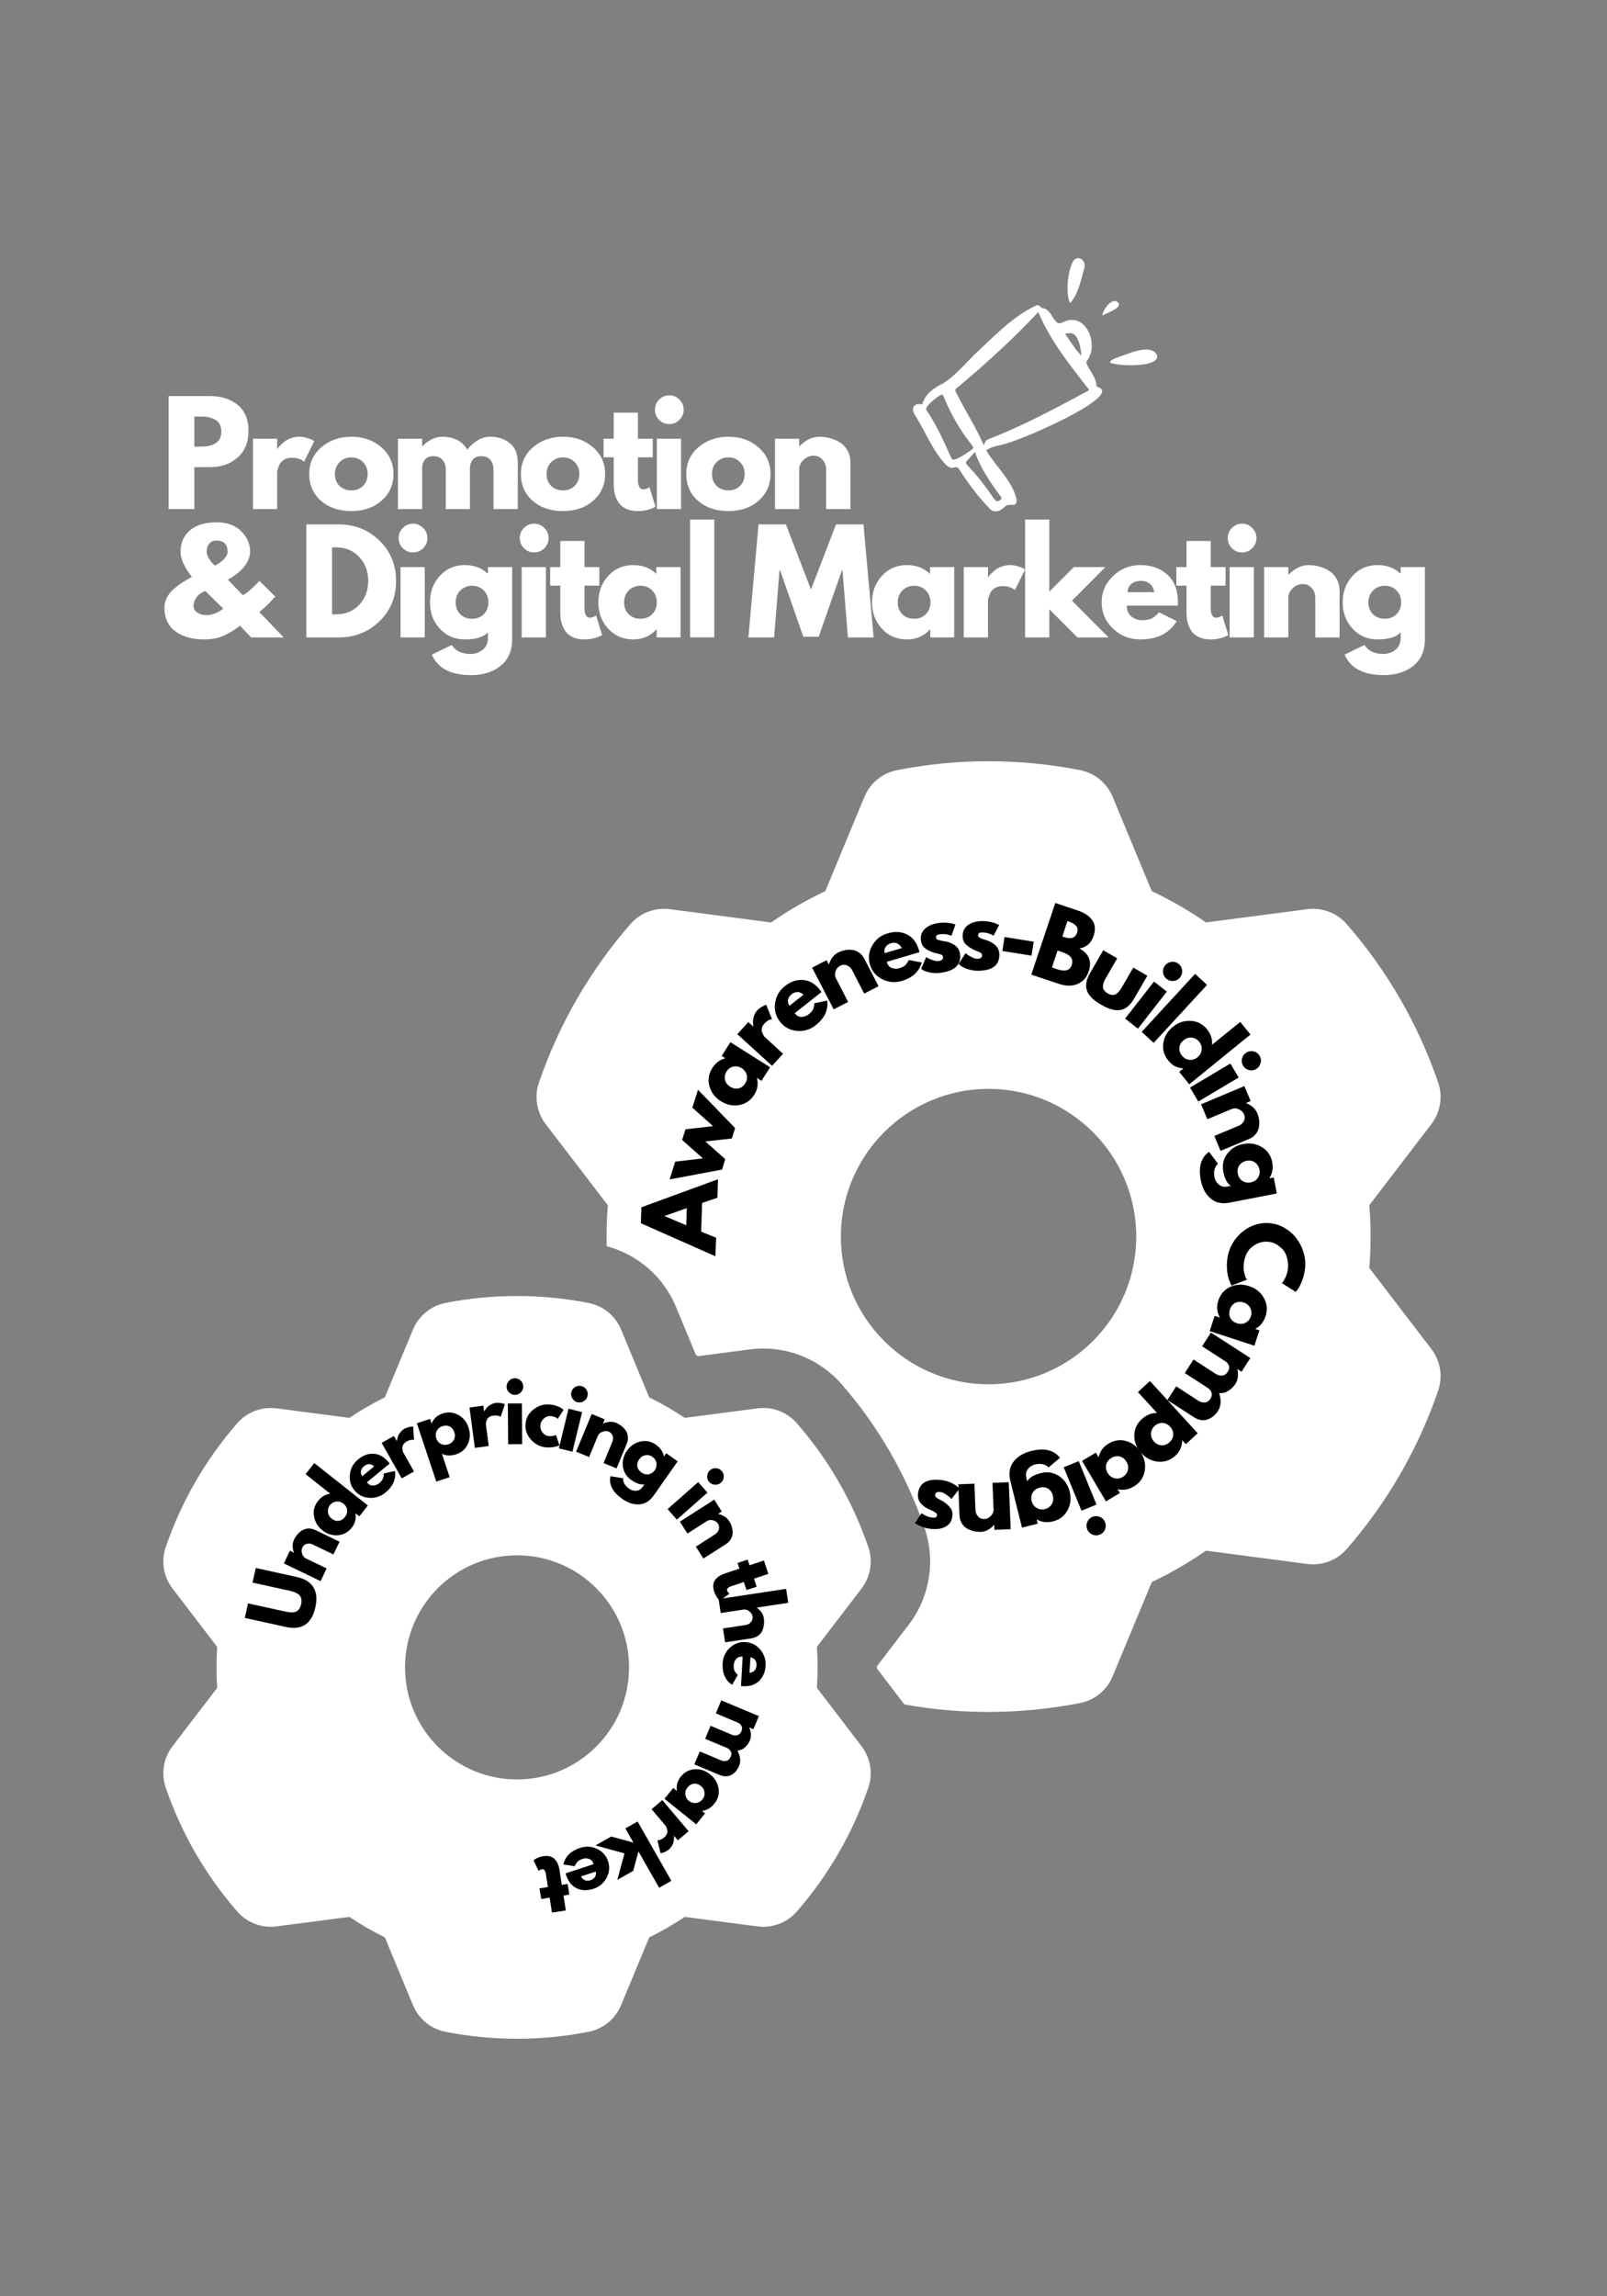 <svg xmlns="http://www.w3.org/2000/svg" xmlns:xlink="http://www.w3.org/1999/xlink" width="350" zoomAndPan="magnify" viewBox="0 0 262.5 375" height="500" preserveAspectRatio="xMidYMid meet" version="1.0"><rect x="0" y="0" width="262.5" height="375" fill="#808080" stroke="none"/><defs><g/><clipPath id="7b96187a54"><path d="M 181 57 L 189.156 57 L 189.156 60 L 181 60 Z M 181 57 " clip-rule="nonzero"/></clipPath><clipPath id="705923b9a1"><path d="M 26.199 211 L 143 211 L 143 333 L 26.199 333 Z M 26.199 211 " clip-rule="nonzero"/></clipPath><clipPath id="a127089f3f"><path d="M 87 124 L 235.801 124 L 235.801 280 L 87 280 Z M 87 124 " clip-rule="nonzero"/></clipPath></defs><path fill="#ffffff" d="M 179.629 63.316 C 179.402 63.227 179.145 63.23 179.098 62.922 C 179.059 61.301 176.984 59.445 177.57 58.895 C 179.637 56.16 177.27 50.691 173.535 52.664 C 172.922 52.953 172.727 52.754 172.359 52.348 C 171.695 51.609 171.445 50.406 170.18 50.301 C 169.676 49.855 169.613 49.684 169.07 49.988 C 165.625 51.613 162.91 54.402 160.16 56.977 C 158.098 58.809 156.387 61.141 154.051 62.609 C 152.527 63.355 151.164 64.293 150.625 66.055 C 149.309 65.719 148.734 66.66 149.449 67.766 C 151.156 70.445 152.305 73.57 154.508 75.891 C 154.879 76.227 155.305 76.535 155.82 76.352 C 156.414 76.145 156.578 76.488 156.84 76.891 C 158.23 79.02 159.738 81.062 161.508 82.898 C 162.289 83.875 163.289 83.594 164.191 82.715 C 164.871 81.996 166.145 83.164 166.055 81.512 C 165.305 78.445 162.688 76.215 161.102 73.566 C 162.195 72.73 163.43 72.816 164.637 72.332 C 166.305 72.027 182.801 65.055 179.629 63.316 Z M 175.918 55.188 C 176.406 56.047 176.535 57 176.664 58.09 C 175.484 56.938 174.949 55.805 173.953 54.516 C 175.082 54.262 175.477 54.41 175.918 55.188 Z M 156.211 74.965 C 155.809 75.145 155.555 75.164 155.328 74.656 C 154.145 72.027 152.984 69.383 151.34 66.992 C 150.91 66.41 153.223 64.684 153.762 64.449 C 154.082 64.477 154.113 64.703 154.195 64.891 C 155.328 67.629 156.785 70.211 158.633 72.527 C 159.121 73.152 159.105 73.172 158.445 73.633 C 157.734 74.129 157.008 74.609 156.211 74.965 Z M 163.293 80.863 C 163.449 81.078 163.832 81.305 163.41 81.633 C 162.984 81.965 162.723 81.953 162.398 81.484 C 161.074 79.559 159.672 77.699 158.051 76.016 C 157.766 75.723 157.664 75.504 158.031 75.168 C 158.434 74.797 158.758 74.344 159.227 73.801 C 160.207 76.492 161.715 78.695 163.293 80.863 Z M 177.613 63.898 C 172.367 66.688 167.133 69.531 161.578 71.676 C 161.004 71.91 161.004 71.91 160.715 72.738 C 159.422 69.773 157.738 67.207 156.375 64.469 C 155.957 63.621 155.797 63.711 156.66 63.066 C 161.176 59.273 165.59 55.27 169.605 50.949 C 171.566 55.668 174.75 59.613 177.852 63.578 C 177.875 63.785 177.73 63.836 177.613 63.898 Z M 177.613 63.898 " fill-opacity="1" fill-rule="nonzero"/><g clip-path="url(#7b96187a54)"><path fill="#ffffff" d="M 189.031 58.137 C 188.199 55.805 183.859 57.988 182.23 58.492 C 181.891 58.625 181.52 58.754 181.289 59.191 C 182.484 59.828 189.191 60.066 189.031 58.137 Z M 189.031 58.137 " fill-opacity="1" fill-rule="nonzero"/></g><path fill="#ffffff" d="M 174.816 49.5 C 176.156 47.973 176.574 45.727 177.117 43.781 C 177.484 42.719 176.297 41.57 175.402 42.5 C 174.445 43.824 173.973 48.043 174.816 49.5 Z M 174.816 49.5 " fill-opacity="1" fill-rule="nonzero"/><path fill="#ffffff" d="M 182.75 49.535 C 181.816 48.305 180.195 50.43 180.051 51.539 C 180.766 51.117 183.09 50.387 182.75 49.535 Z M 182.75 49.535 " fill-opacity="1" fill-rule="nonzero"/><g clip-path="url(#705923b9a1)"><path fill="#ffffff" d="M 101.453 217.129 C 101.453 217.129 106.051 228.203 106.043 228.203 C 108.051 229.184 109.992 230.309 111.844 231.551 L 123.73 229.996 C 126.148 229.676 128.555 230.59 130.156 232.422 C 135.328 238.352 139.289 245.211 141.84 252.656 C 142.625 254.953 142.207 257.496 140.723 259.43 C 140.723 259.43 133.438 268.957 133.438 268.949 C 133.59 271.18 133.59 273.422 133.438 275.633 L 140.723 285.164 C 142.207 287.094 142.625 289.637 141.84 291.938 C 139.289 299.379 135.328 306.238 130.156 312.168 C 128.555 314.004 126.148 314.914 123.73 314.594 C 123.73 314.594 111.844 313.043 111.844 313.043 C 109.992 314.285 108.051 315.41 106.051 316.391 L 101.453 327.461 C 100.52 329.711 98.523 331.344 96.137 331.809 C 88.422 333.324 80.492 333.324 72.777 331.809 C 70.391 331.344 68.391 329.711 67.461 327.461 C 67.461 327.461 62.859 316.391 62.871 316.391 C 60.863 315.41 58.922 314.285 57.066 313.043 L 45.18 314.594 C 42.766 314.914 40.359 314.004 38.758 312.168 C 33.586 306.238 29.625 299.379 27.074 291.938 C 26.289 289.637 26.703 287.094 28.188 285.164 C 28.188 285.164 35.477 275.633 35.477 275.645 C 35.32 273.41 35.32 271.168 35.477 268.957 L 28.188 259.43 C 26.703 257.496 26.289 254.953 27.074 252.656 C 29.625 245.211 33.586 238.352 38.758 232.422 C 40.359 230.59 42.766 229.676 45.18 229.996 C 45.18 229.996 57.066 231.551 57.066 231.551 C 58.922 230.309 60.863 229.184 62.859 228.203 L 67.461 217.129 C 68.391 214.879 70.391 213.25 72.777 212.781 C 80.492 211.27 88.422 211.27 96.137 212.781 C 98.523 213.25 100.52 214.879 101.453 217.129 Z M 84.453 253.996 C 74.359 253.996 66.16 262.195 66.16 272.297 C 66.16 282.398 74.359 290.598 84.453 290.598 C 94.555 290.598 102.754 282.398 102.754 272.297 C 102.754 262.195 94.555 253.996 84.453 253.996 Z M 84.453 253.996 " fill-opacity="1" fill-rule="evenodd"/></g><g clip-path="url(#a127089f3f)"><path fill="#ffffff" d="M 99.094 203.516 C 99.047 201.285 99.105 199.051 99.289 196.828 L 89.137 183.582 C 87.664 181.645 87.246 179.102 88.031 176.801 C 91.293 167.281 96.367 158.488 102.977 150.91 C 104.578 149.078 106.992 148.164 109.41 148.477 C 109.41 148.477 125.953 150.641 125.953 150.648 C 128.758 148.699 131.727 146.992 134.812 145.527 L 141.207 130.117 C 142.148 127.863 144.141 126.234 146.535 125.77 C 156.406 123.828 166.555 123.828 176.422 125.77 C 178.812 126.234 180.809 127.863 181.742 130.117 C 181.742 130.117 188.145 145.527 188.137 145.527 C 191.23 146.992 194.191 148.699 197.004 150.641 L 213.551 148.477 C 215.965 148.164 218.371 149.078 219.973 150.91 C 226.594 158.488 231.668 167.281 234.926 176.801 C 235.715 179.102 235.297 181.645 233.812 183.582 C 233.812 183.582 223.672 196.828 223.672 196.82 C 223.953 200.227 223.953 203.652 223.672 207.059 L 233.812 220.305 C 235.297 222.242 235.715 224.785 234.926 227.086 C 231.668 236.605 226.594 245.398 219.973 252.977 C 218.371 254.809 215.965 255.723 213.551 255.41 C 213.551 255.41 197.004 253.246 197.004 253.238 C 194.199 255.188 191.23 256.895 188.145 258.359 L 181.742 273.77 C 180.809 276.023 178.812 277.652 176.422 278.117 C 166.953 279.98 157.219 280.059 147.73 278.352 L 143.258 272.5 C 143.258 272.363 143.258 272.227 143.258 272.09 C 145.41 269.277 148.43 265.34 148.43 265.34 C 151.883 260.824 152.852 254.887 151.02 249.512 C 148.059 240.883 143.461 232.918 137.473 226.047 C 133.738 221.77 128.109 219.633 122.473 220.371 L 114.027 221.477 C 113.914 221.41 113.797 221.34 113.68 221.273 C 112.32 218.004 110.418 213.414 110.418 213.414 C 108.383 208.512 104.18 204.863 99.094 203.516 Z M 161.48 177.82 C 148.168 177.82 137.355 188.629 137.355 201.945 C 137.355 215.258 148.168 226.066 161.48 226.066 C 174.793 226.066 185.602 215.258 185.602 201.945 C 185.602 188.629 174.793 177.82 161.48 177.82 Z M 161.48 177.82 " fill-opacity="1" fill-rule="evenodd"/></g><g fill="#ffffff" fill-opacity="1"><g transform="translate(26.2, 83.134)"><g><path d="M 1.344 -18.453 L 8.078 -18.453 C 9.953 -18.453 11.473 -17.969 12.641 -17 C 13.805 -16.031 14.391 -14.617 14.391 -12.766 C 14.391 -10.922 13.801 -9.473 12.625 -8.422 C 11.445 -7.367 9.93 -6.844 8.078 -6.844 L 5.547 -6.844 L 5.547 0 L 1.344 0 Z M 5.547 -10.203 L 6.734 -10.203 C 7.672 -10.203 8.441 -10.391 9.047 -10.766 C 9.648 -11.148 9.953 -11.773 9.953 -12.641 C 9.953 -13.523 9.648 -14.156 9.047 -14.531 C 8.441 -14.914 7.672 -15.109 6.734 -15.109 L 5.547 -15.109 Z M 5.547 -10.203 "/></g></g></g><g fill="#ffffff" fill-opacity="1"><g transform="translate(39.976, 83.134)"><g><path d="M 1.344 0 L 1.344 -11.484 L 5.297 -11.484 L 5.297 -9.828 L 5.344 -9.828 C 5.375 -9.879 5.422 -9.953 5.484 -10.047 C 5.555 -10.141 5.703 -10.297 5.922 -10.516 C 6.148 -10.742 6.391 -10.945 6.641 -11.125 C 6.898 -11.301 7.227 -11.457 7.625 -11.594 C 8.031 -11.738 8.441 -11.812 8.859 -11.812 C 9.297 -11.812 9.723 -11.75 10.141 -11.625 C 10.555 -11.508 10.859 -11.395 11.047 -11.281 L 11.359 -11.094 L 9.703 -7.734 C 9.211 -8.16 8.531 -8.375 7.656 -8.375 C 7.176 -8.375 6.766 -8.266 6.422 -8.047 C 6.078 -7.836 5.832 -7.582 5.688 -7.281 C 5.551 -6.988 5.453 -6.738 5.391 -6.531 C 5.328 -6.32 5.297 -6.16 5.297 -6.047 L 5.297 0 Z M 1.344 0 "/></g></g></g><g fill="#ffffff" fill-opacity="1"><g transform="translate(49.994, 83.134)"><g><path d="M 2.422 -1.359 C 1.148 -2.492 0.516 -3.945 0.516 -5.719 C 0.516 -7.5 1.176 -8.957 2.5 -10.094 C 3.832 -11.238 5.473 -11.812 7.422 -11.812 C 9.348 -11.812 10.973 -11.238 12.297 -10.094 C 13.617 -8.945 14.281 -7.492 14.281 -5.734 C 14.281 -3.973 13.633 -2.52 12.344 -1.375 C 11.051 -0.238 9.41 0.328 7.422 0.328 C 5.367 0.328 3.703 -0.234 2.422 -1.359 Z M 5.484 -7.672 C 4.973 -7.16 4.719 -6.508 4.719 -5.719 C 4.719 -4.938 4.961 -4.297 5.453 -3.797 C 5.953 -3.297 6.602 -3.047 7.406 -3.047 C 8.176 -3.047 8.812 -3.297 9.312 -3.797 C 9.812 -4.305 10.062 -4.953 10.062 -5.734 C 10.062 -6.516 9.805 -7.16 9.297 -7.672 C 8.785 -8.18 8.156 -8.438 7.406 -8.438 C 6.645 -8.438 6.004 -8.18 5.484 -7.672 Z M 5.484 -7.672 "/></g></g></g><g fill="#ffffff" fill-opacity="1"><g transform="translate(63.658, 83.134)"><g><path d="M 1.344 0 L 1.344 -11.484 L 5.297 -11.484 L 5.297 -10.266 L 5.344 -10.266 C 6.375 -11.297 7.473 -11.812 8.641 -11.812 C 9.473 -11.812 10.254 -11.641 10.984 -11.297 C 11.711 -10.953 12.266 -10.422 12.641 -9.703 C 13.805 -11.109 15.078 -11.812 16.453 -11.812 C 17.672 -11.812 18.719 -11.469 19.594 -10.781 C 20.477 -10.094 20.922 -9.02 20.922 -7.562 L 20.922 0 L 16.953 0 L 16.953 -6.484 C 16.953 -7.098 16.785 -7.609 16.453 -8.016 C 16.117 -8.43 15.617 -8.641 14.953 -8.641 C 14.367 -8.641 13.922 -8.461 13.609 -8.109 C 13.305 -7.754 13.141 -7.332 13.109 -6.844 L 13.109 0 L 9.156 0 L 9.156 -6.484 C 9.156 -7.098 8.984 -7.609 8.641 -8.016 C 8.305 -8.43 7.805 -8.641 7.141 -8.641 C 6.523 -8.641 6.062 -8.445 5.75 -8.062 C 5.445 -7.688 5.297 -7.238 5.297 -6.719 L 5.297 0 Z M 1.344 0 "/></g></g></g><g fill="#ffffff" fill-opacity="1"><g transform="translate(84.568, 83.134)"><g><path d="M 2.422 -1.359 C 1.148 -2.492 0.516 -3.945 0.516 -5.719 C 0.516 -7.5 1.176 -8.957 2.5 -10.094 C 3.832 -11.238 5.473 -11.812 7.422 -11.812 C 9.348 -11.812 10.973 -11.238 12.297 -10.094 C 13.617 -8.945 14.281 -7.492 14.281 -5.734 C 14.281 -3.973 13.633 -2.52 12.344 -1.375 C 11.051 -0.238 9.41 0.328 7.422 0.328 C 5.367 0.328 3.703 -0.234 2.422 -1.359 Z M 5.484 -7.672 C 4.973 -7.16 4.719 -6.508 4.719 -5.719 C 4.719 -4.938 4.961 -4.297 5.453 -3.797 C 5.953 -3.297 6.602 -3.047 7.406 -3.047 C 8.176 -3.047 8.812 -3.297 9.312 -3.797 C 9.812 -4.305 10.062 -4.953 10.062 -5.734 C 10.062 -6.516 9.805 -7.16 9.297 -7.672 C 8.785 -8.18 8.156 -8.438 7.406 -8.438 C 6.645 -8.438 6.004 -8.18 5.484 -7.672 Z M 5.484 -7.672 "/></g></g></g><g fill="#ffffff" fill-opacity="1"><g transform="translate(98.232, 83.134)"><g><path d="M 2.016 -11.484 L 2.016 -15.75 L 5.969 -15.75 L 5.969 -11.484 L 8.391 -11.484 L 8.391 -8.453 L 5.969 -8.453 L 5.969 -4.812 C 5.969 -3.75 6.27 -3.219 6.875 -3.219 C 7.02 -3.219 7.172 -3.25 7.328 -3.312 C 7.492 -3.375 7.625 -3.43 7.719 -3.484 L 7.859 -3.578 L 8.844 -0.375 C 7.988 0.094 7.016 0.328 5.922 0.328 C 5.18 0.328 4.539 0.195 4 -0.062 C 3.469 -0.32 3.062 -0.672 2.781 -1.109 C 2.508 -1.547 2.312 -2.004 2.188 -2.484 C 2.07 -2.973 2.016 -3.492 2.016 -4.047 L 2.016 -8.453 L 0.359 -8.453 L 0.359 -11.484 Z M 2.016 -11.484 "/></g></g></g><g fill="#ffffff" fill-opacity="1"><g transform="translate(105.947, 83.134)"><g><path d="M 1.719 -17.875 C 2.188 -18.344 2.738 -18.578 3.375 -18.578 C 4.02 -18.578 4.57 -18.344 5.031 -17.875 C 5.5 -17.414 5.734 -16.863 5.734 -16.219 C 5.734 -15.582 5.5 -15.031 5.031 -14.562 C 4.57 -14.102 4.02 -13.875 3.375 -13.875 C 2.738 -13.875 2.188 -14.102 1.719 -14.562 C 1.258 -15.031 1.031 -15.582 1.031 -16.219 C 1.031 -16.863 1.258 -17.414 1.719 -17.875 Z M 1.344 -11.484 L 1.344 0 L 5.297 0 L 5.297 -11.484 Z M 1.344 -11.484 "/></g></g></g><g fill="#ffffff" fill-opacity="1"><g transform="translate(111.582, 83.134)"><g><path d="M 2.422 -1.359 C 1.148 -2.492 0.516 -3.945 0.516 -5.719 C 0.516 -7.5 1.176 -8.957 2.5 -10.094 C 3.832 -11.238 5.473 -11.812 7.422 -11.812 C 9.348 -11.812 10.973 -11.238 12.297 -10.094 C 13.617 -8.945 14.281 -7.492 14.281 -5.734 C 14.281 -3.973 13.633 -2.52 12.344 -1.375 C 11.051 -0.238 9.41 0.328 7.422 0.328 C 5.367 0.328 3.703 -0.234 2.422 -1.359 Z M 5.484 -7.672 C 4.973 -7.16 4.719 -6.508 4.719 -5.719 C 4.719 -4.938 4.961 -4.297 5.453 -3.797 C 5.953 -3.297 6.602 -3.047 7.406 -3.047 C 8.176 -3.047 8.812 -3.297 9.312 -3.797 C 9.812 -4.305 10.062 -4.953 10.062 -5.734 C 10.062 -6.516 9.805 -7.16 9.297 -7.672 C 8.785 -8.18 8.156 -8.438 7.406 -8.438 C 6.645 -8.438 6.004 -8.18 5.484 -7.672 Z M 5.484 -7.672 "/></g></g></g><g fill="#ffffff" fill-opacity="1"><g transform="translate(125.246, 83.134)"><g><path d="M 1.344 0 L 1.344 -11.484 L 5.297 -11.484 L 5.297 -10.266 L 5.344 -10.266 C 6.375 -11.297 7.473 -11.812 8.641 -11.812 C 9.203 -11.812 9.766 -11.734 10.328 -11.578 C 10.891 -11.43 11.426 -11.203 11.938 -10.891 C 12.445 -10.578 12.863 -10.133 13.188 -9.562 C 13.508 -8.988 13.672 -8.32 13.672 -7.562 L 13.672 0 L 9.703 0 L 9.703 -6.484 C 9.703 -7.086 9.508 -7.609 9.125 -8.047 C 8.75 -8.492 8.258 -8.719 7.656 -8.719 C 7.051 -8.719 6.504 -8.488 6.016 -8.031 C 5.535 -7.57 5.297 -7.055 5.297 -6.484 L 5.297 0 Z M 1.344 0 "/></g></g></g><g fill="#ffffff" fill-opacity="1"><g transform="translate(26.2, 104.094)"><g><path d="M 0.656 -4.859 C 0.656 -5.41 0.781 -5.938 1.031 -6.438 C 1.281 -6.945 1.633 -7.41 2.094 -7.828 C 2.562 -8.242 3.035 -8.609 3.516 -8.922 C 3.992 -9.234 4.535 -9.555 5.141 -9.891 C 3.91 -11.441 3.297 -12.805 3.297 -13.984 C 3.297 -15.441 3.805 -16.609 4.828 -17.484 C 5.848 -18.359 7.297 -18.797 9.172 -18.797 C 10.898 -18.797 12.242 -18.312 13.203 -17.344 C 14.172 -16.375 14.656 -15.254 14.656 -13.984 C 14.656 -13.461 14.523 -12.953 14.266 -12.453 C 14.016 -11.953 13.711 -11.523 13.359 -11.172 C 13.016 -10.828 12.66 -10.52 12.297 -10.25 C 11.941 -9.977 11.641 -9.773 11.391 -9.641 L 11.016 -9.438 L 13.469 -6.891 C 14.008 -7.129 14.91 -7.906 16.172 -9.219 L 18.766 -6.672 C 17.93 -5.711 17.062 -4.867 16.156 -4.141 L 20.141 0 L 14.828 0 L 13 -1.906 C 12.438 -1.5 12.02 -1.207 11.75 -1.031 C 11.477 -0.863 11.078 -0.645 10.547 -0.375 C 10.016 -0.113 9.469 0.066 8.906 0.172 C 8.352 0.273 7.742 0.328 7.078 0.328 C 6.492 0.328 5.914 0.281 5.344 0.188 C 4.781 0.094 4.211 -0.07 3.641 -0.312 C 3.066 -0.562 2.562 -0.875 2.125 -1.25 C 1.695 -1.625 1.344 -2.117 1.062 -2.734 C 0.789 -3.359 0.656 -4.066 0.656 -4.859 Z M 9.172 -15.812 C 8.641 -15.812 8.238 -15.641 7.969 -15.297 C 7.695 -14.961 7.562 -14.523 7.562 -13.984 C 7.562 -13.672 7.672 -13.32 7.891 -12.938 C 8.117 -12.562 8.344 -12.258 8.562 -12.031 L 8.906 -11.719 C 10.281 -12.469 10.969 -13.223 10.969 -13.984 C 10.969 -15.203 10.367 -15.812 9.172 -15.812 Z M 10.266 -4.703 L 7.344 -7.578 C 7.289 -7.566 7.219 -7.539 7.125 -7.5 C 7.039 -7.469 6.883 -7.379 6.656 -7.234 C 6.438 -7.098 6.242 -6.941 6.078 -6.766 C 5.922 -6.598 5.77 -6.367 5.625 -6.078 C 5.488 -5.797 5.422 -5.5 5.422 -5.188 C 5.422 -4.695 5.629 -4.316 6.047 -4.047 C 6.461 -3.773 6.945 -3.641 7.5 -3.641 C 7.945 -3.641 8.398 -3.723 8.859 -3.891 C 9.316 -4.066 9.664 -4.25 9.906 -4.438 Z M 10.266 -4.703 "/></g></g></g><g fill="#ffffff" fill-opacity="1"><g transform="translate(43.711, 104.094)"><g/></g></g><g fill="#ffffff" fill-opacity="1"><g transform="translate(48.697, 104.094)"><g><path d="M 1.344 -18.453 L 6.688 -18.453 C 9.25 -18.453 11.441 -17.578 13.266 -15.828 C 15.086 -14.078 16 -11.879 16 -9.234 C 16 -6.586 15.094 -4.383 13.281 -2.625 C 11.469 -0.875 9.27 0 6.688 0 L 1.344 0 Z M 5.547 -3.766 L 6.203 -3.766 C 7.734 -3.766 8.988 -4.281 9.969 -5.312 C 10.945 -6.352 11.441 -7.656 11.453 -9.219 C 11.453 -10.781 10.961 -12.082 9.984 -13.125 C 9.016 -14.176 7.754 -14.703 6.203 -14.703 L 5.547 -14.703 Z M 5.547 -3.766 "/></g></g></g><g fill="#ffffff" fill-opacity="1"><g transform="translate(64.083, 104.094)"><g><path d="M 1.719 -17.875 C 2.188 -18.344 2.738 -18.578 3.375 -18.578 C 4.02 -18.578 4.57 -18.344 5.031 -17.875 C 5.5 -17.414 5.734 -16.863 5.734 -16.219 C 5.734 -15.582 5.5 -15.031 5.031 -14.562 C 4.57 -14.102 4.02 -13.875 3.375 -13.875 C 2.738 -13.875 2.188 -14.102 1.719 -14.562 C 1.258 -15.031 1.031 -15.582 1.031 -16.219 C 1.031 -16.863 1.258 -17.414 1.719 -17.875 Z M 1.344 -11.484 L 1.344 0 L 5.297 0 L 5.297 -11.484 Z M 1.344 -11.484 "/></g></g></g><g fill="#ffffff" fill-opacity="1"><g transform="translate(69.719, 104.094)"><g><path d="M 0.828 2.812 L 4.078 1.234 C 4.672 2.211 5.707 2.703 7.188 2.703 C 7.875 2.703 8.508 2.484 9.094 2.047 C 9.688 1.609 9.984 0.93 9.984 0.016 L 9.984 -0.828 C 9.273 -0.055 8.02 0.328 6.219 0.328 C 4.562 0.328 3.195 -0.254 2.125 -1.422 C 1.051 -2.586 0.516 -4.02 0.516 -5.719 C 0.516 -7.426 1.051 -8.867 2.125 -10.047 C 3.195 -11.223 4.562 -11.812 6.219 -11.812 C 7.695 -11.812 8.926 -11.359 9.906 -10.453 L 9.984 -10.453 L 9.984 -11.484 L 13.938 -11.484 L 13.938 0.312 C 13.938 2.176 13.316 3.613 12.078 4.625 C 10.836 5.645 9.207 6.156 7.188 6.156 C 3.906 6.156 1.785 5.039 0.828 2.812 Z M 5.484 -7.672 C 4.973 -7.16 4.719 -6.508 4.719 -5.719 C 4.719 -4.938 4.961 -4.297 5.453 -3.797 C 5.953 -3.297 6.602 -3.047 7.406 -3.047 C 8.176 -3.047 8.812 -3.297 9.312 -3.797 C 9.812 -4.305 10.062 -4.953 10.062 -5.734 C 10.062 -6.516 9.805 -7.16 9.297 -7.672 C 8.785 -8.18 8.156 -8.438 7.406 -8.438 C 6.645 -8.438 6.004 -8.18 5.484 -7.672 Z M 5.484 -7.672 "/></g></g></g><g fill="#ffffff" fill-opacity="1"><g transform="translate(83.874, 104.094)"><g><path d="M 1.719 -17.875 C 2.188 -18.344 2.738 -18.578 3.375 -18.578 C 4.02 -18.578 4.57 -18.344 5.031 -17.875 C 5.5 -17.414 5.734 -16.863 5.734 -16.219 C 5.734 -15.582 5.5 -15.031 5.031 -14.562 C 4.57 -14.102 4.02 -13.875 3.375 -13.875 C 2.738 -13.875 2.188 -14.102 1.719 -14.562 C 1.258 -15.031 1.031 -15.582 1.031 -16.219 C 1.031 -16.863 1.258 -17.414 1.719 -17.875 Z M 1.344 -11.484 L 1.344 0 L 5.297 0 L 5.297 -11.484 Z M 1.344 -11.484 "/></g></g></g><g fill="#ffffff" fill-opacity="1"><g transform="translate(89.51, 104.094)"><g><path d="M 2.016 -11.484 L 2.016 -15.75 L 5.969 -15.75 L 5.969 -11.484 L 8.391 -11.484 L 8.391 -8.453 L 5.969 -8.453 L 5.969 -4.812 C 5.969 -3.75 6.27 -3.219 6.875 -3.219 C 7.02 -3.219 7.172 -3.25 7.328 -3.312 C 7.492 -3.375 7.625 -3.43 7.719 -3.484 L 7.859 -3.578 L 8.844 -0.375 C 7.988 0.094 7.016 0.328 5.922 0.328 C 5.18 0.328 4.539 0.195 4 -0.062 C 3.469 -0.32 3.062 -0.672 2.781 -1.109 C 2.508 -1.547 2.312 -2.004 2.188 -2.484 C 2.07 -2.973 2.016 -3.492 2.016 -4.047 L 2.016 -8.453 L 0.359 -8.453 L 0.359 -11.484 Z M 2.016 -11.484 "/></g></g></g><g fill="#ffffff" fill-opacity="1"><g transform="translate(97.225, 104.094)"><g><path d="M 2.125 -1.422 C 1.051 -2.586 0.516 -4.02 0.516 -5.719 C 0.516 -7.426 1.051 -8.867 2.125 -10.047 C 3.195 -11.223 4.562 -11.812 6.219 -11.812 C 7.738 -11.812 8.992 -11.332 9.984 -10.375 L 9.984 -11.484 L 13.938 -11.484 L 13.938 0 L 10.031 0 L 10.031 -1.297 L 9.984 -1.297 C 8.992 -0.211 7.738 0.328 6.219 0.328 C 4.562 0.328 3.195 -0.254 2.125 -1.422 Z M 5.484 -7.672 C 4.973 -7.16 4.719 -6.508 4.719 -5.719 C 4.719 -4.938 4.961 -4.297 5.453 -3.797 C 5.953 -3.297 6.602 -3.047 7.406 -3.047 C 8.176 -3.047 8.812 -3.297 9.312 -3.797 C 9.812 -4.305 10.062 -4.953 10.062 -5.734 C 10.062 -6.516 9.805 -7.16 9.297 -7.672 C 8.785 -8.18 8.156 -8.438 7.406 -8.438 C 6.645 -8.438 6.004 -8.18 5.484 -7.672 Z M 5.484 -7.672 "/></g></g></g><g fill="#ffffff" fill-opacity="1"><g transform="translate(111.381, 104.094)"><g><path d="M 1.344 0 L 1.344 -19.25 L 5.297 -19.25 L 5.297 0 Z M 1.344 0 "/></g></g></g><g fill="#ffffff" fill-opacity="1"><g transform="translate(116.904, 104.094)"><g/></g></g><g fill="#ffffff" fill-opacity="1"><g transform="translate(121.891, 104.094)"><g><path d="M 16.609 0 L 15.734 -10.938 L 15.625 -10.938 L 11.844 -0.109 L 9.328 -0.109 L 5.547 -10.938 L 5.438 -10.938 L 4.562 0 L 0.359 0 L 2.016 -18.453 L 6.484 -18.453 L 10.578 -7.812 L 14.672 -18.453 L 19.156 -18.453 L 20.812 0 Z M 16.609 0 "/></g></g></g><g fill="#ffffff" fill-opacity="1"><g transform="translate(141.929, 104.094)"><g><path d="M 2.125 -1.422 C 1.051 -2.586 0.516 -4.02 0.516 -5.719 C 0.516 -7.426 1.051 -8.867 2.125 -10.047 C 3.195 -11.223 4.562 -11.812 6.219 -11.812 C 7.738 -11.812 8.992 -11.332 9.984 -10.375 L 9.984 -11.484 L 13.938 -11.484 L 13.938 0 L 10.031 0 L 10.031 -1.297 L 9.984 -1.297 C 8.992 -0.211 7.738 0.328 6.219 0.328 C 4.562 0.328 3.195 -0.254 2.125 -1.422 Z M 5.484 -7.672 C 4.973 -7.16 4.719 -6.508 4.719 -5.719 C 4.719 -4.938 4.961 -4.297 5.453 -3.797 C 5.953 -3.297 6.602 -3.047 7.406 -3.047 C 8.176 -3.047 8.812 -3.297 9.312 -3.797 C 9.812 -4.305 10.062 -4.953 10.062 -5.734 C 10.062 -6.516 9.805 -7.16 9.297 -7.672 C 8.785 -8.18 8.156 -8.438 7.406 -8.438 C 6.645 -8.438 6.004 -8.18 5.484 -7.672 Z M 5.484 -7.672 "/></g></g></g><g fill="#ffffff" fill-opacity="1"><g transform="translate(156.085, 104.094)"><g><path d="M 1.344 0 L 1.344 -11.484 L 5.297 -11.484 L 5.297 -9.828 L 5.344 -9.828 C 5.375 -9.879 5.422 -9.953 5.484 -10.047 C 5.555 -10.141 5.703 -10.297 5.922 -10.516 C 6.148 -10.742 6.391 -10.945 6.641 -11.125 C 6.898 -11.301 7.227 -11.457 7.625 -11.594 C 8.031 -11.738 8.441 -11.812 8.859 -11.812 C 9.297 -11.812 9.723 -11.75 10.141 -11.625 C 10.555 -11.508 10.859 -11.395 11.047 -11.281 L 11.359 -11.094 L 9.703 -7.734 C 9.211 -8.16 8.531 -8.375 7.656 -8.375 C 7.176 -8.375 6.766 -8.266 6.422 -8.047 C 6.078 -7.836 5.832 -7.582 5.688 -7.281 C 5.551 -6.988 5.453 -6.738 5.391 -6.531 C 5.328 -6.32 5.297 -6.16 5.297 -6.047 L 5.297 0 Z M 1.344 0 "/></g></g></g><g fill="#ffffff" fill-opacity="1"><g transform="translate(166.103, 104.094)"><g><path d="M 14.453 -11.484 L 9 -6 L 14.984 0 L 9.891 0 L 5.297 -4.594 L 5.297 0 L 1.344 0 L 1.344 -19.25 L 5.297 -19.25 L 5.297 -7.469 L 9.312 -11.484 Z M 14.453 -11.484 "/></g></g></g><g fill="#ffffff" fill-opacity="1"><g transform="translate(179.432, 104.094)"><g><path d="M 12.953 -5.188 L 4.625 -5.188 C 4.625 -4.383 4.883 -3.785 5.406 -3.391 C 5.938 -3.004 6.504 -2.812 7.109 -2.812 C 7.754 -2.812 8.266 -2.895 8.641 -3.062 C 9.016 -3.238 9.438 -3.582 9.906 -4.094 L 12.781 -2.656 C 11.582 -0.664 9.598 0.328 6.828 0.328 C 5.098 0.328 3.613 -0.258 2.375 -1.438 C 1.133 -2.625 0.516 -4.051 0.516 -5.719 C 0.516 -7.395 1.133 -8.828 2.375 -10.016 C 3.613 -11.211 5.098 -11.812 6.828 -11.812 C 8.641 -11.812 10.117 -11.285 11.266 -10.234 C 12.41 -9.18 12.984 -7.68 12.984 -5.734 C 12.984 -5.461 12.973 -5.281 12.953 -5.188 Z M 4.75 -7.391 L 9.109 -7.391 C 9.016 -7.984 8.773 -8.438 8.391 -8.75 C 8.016 -9.07 7.531 -9.234 6.938 -9.234 C 6.281 -9.234 5.754 -9.062 5.359 -8.719 C 4.973 -8.383 4.77 -7.941 4.75 -7.391 Z M 4.75 -7.391 "/></g></g></g><g fill="#ffffff" fill-opacity="1"><g transform="translate(191.799, 104.094)"><g><path d="M 2.016 -11.484 L 2.016 -15.75 L 5.969 -15.75 L 5.969 -11.484 L 8.391 -11.484 L 8.391 -8.453 L 5.969 -8.453 L 5.969 -4.812 C 5.969 -3.75 6.27 -3.219 6.875 -3.219 C 7.02 -3.219 7.172 -3.25 7.328 -3.312 C 7.492 -3.375 7.625 -3.43 7.719 -3.484 L 7.859 -3.578 L 8.844 -0.375 C 7.988 0.094 7.016 0.328 5.922 0.328 C 5.18 0.328 4.539 0.195 4 -0.062 C 3.469 -0.32 3.062 -0.672 2.781 -1.109 C 2.508 -1.547 2.312 -2.004 2.188 -2.484 C 2.07 -2.973 2.016 -3.492 2.016 -4.047 L 2.016 -8.453 L 0.359 -8.453 L 0.359 -11.484 Z M 2.016 -11.484 "/></g></g></g><g fill="#ffffff" fill-opacity="1"><g transform="translate(199.514, 104.094)"><g><path d="M 1.719 -17.875 C 2.188 -18.344 2.738 -18.578 3.375 -18.578 C 4.02 -18.578 4.57 -18.344 5.031 -17.875 C 5.5 -17.414 5.734 -16.863 5.734 -16.219 C 5.734 -15.582 5.5 -15.031 5.031 -14.562 C 4.57 -14.102 4.02 -13.875 3.375 -13.875 C 2.738 -13.875 2.188 -14.102 1.719 -14.562 C 1.258 -15.031 1.031 -15.582 1.031 -16.219 C 1.031 -16.863 1.258 -17.414 1.719 -17.875 Z M 1.344 -11.484 L 1.344 0 L 5.297 0 L 5.297 -11.484 Z M 1.344 -11.484 "/></g></g></g><g fill="#ffffff" fill-opacity="1"><g transform="translate(205.149, 104.094)"><g><path d="M 1.344 0 L 1.344 -11.484 L 5.297 -11.484 L 5.297 -10.266 L 5.344 -10.266 C 6.375 -11.297 7.473 -11.812 8.641 -11.812 C 9.203 -11.812 9.766 -11.734 10.328 -11.578 C 10.891 -11.43 11.426 -11.203 11.938 -10.891 C 12.445 -10.578 12.863 -10.133 13.188 -9.562 C 13.508 -8.988 13.672 -8.32 13.672 -7.562 L 13.672 0 L 9.703 0 L 9.703 -6.484 C 9.703 -7.086 9.508 -7.609 9.125 -8.047 C 8.75 -8.492 8.258 -8.719 7.656 -8.719 C 7.051 -8.719 6.504 -8.488 6.016 -8.031 C 5.535 -7.57 5.297 -7.055 5.297 -6.484 L 5.297 0 Z M 1.344 0 "/></g></g></g><g fill="#ffffff" fill-opacity="1"><g transform="translate(218.813, 104.094)"><g><path d="M 0.828 2.812 L 4.078 1.234 C 4.672 2.211 5.707 2.703 7.188 2.703 C 7.875 2.703 8.508 2.484 9.094 2.047 C 9.688 1.609 9.984 0.93 9.984 0.016 L 9.984 -0.828 C 9.273 -0.055 8.02 0.328 6.219 0.328 C 4.562 0.328 3.195 -0.254 2.125 -1.422 C 1.051 -2.586 0.516 -4.02 0.516 -5.719 C 0.516 -7.426 1.051 -8.867 2.125 -10.047 C 3.195 -11.223 4.562 -11.812 6.219 -11.812 C 7.695 -11.812 8.926 -11.359 9.906 -10.453 L 9.984 -10.453 L 9.984 -11.484 L 13.938 -11.484 L 13.938 0.312 C 13.938 2.176 13.316 3.613 12.078 4.625 C 10.836 5.645 9.207 6.156 7.188 6.156 C 3.906 6.156 1.785 5.039 0.828 2.812 Z M 5.484 -7.672 C 4.973 -7.16 4.719 -6.508 4.719 -5.719 C 4.719 -4.938 4.961 -4.297 5.453 -3.797 C 5.953 -3.297 6.602 -3.047 7.406 -3.047 C 8.176 -3.047 8.812 -3.297 9.312 -3.797 C 9.812 -4.305 10.062 -4.953 10.062 -5.734 C 10.062 -6.516 9.805 -7.16 9.297 -7.672 C 8.785 -8.18 8.156 -8.438 7.406 -8.438 C 6.645 -8.438 6.004 -8.18 5.484 -7.672 Z M 5.484 -7.672 "/></g></g></g><g fill="#000000" fill-opacity="1"><g transform="translate(116.876, 204.736)"><g><path d="M -12.109 -7.578 L 0.406 -12.156 L 0.312 -9.125 L -2.188 -8.297 L -2.344 -3.594 L 0.094 -2.609 L -0.016 0.422 L -12.188 -4.969 Z M -4.688 -7.438 L -8.328 -6.156 L -8.328 -6.141 L -4.781 -4.641 Z M -4.688 -7.438 "/></g></g></g><g fill="#000000" fill-opacity="1"><g transform="translate(116.782, 194.644)"><g><path d="M 1.688 -5.344 L 1.156 -3.641 L -7.406 -2.031 L -6.484 -4.938 L -1.969 -5.469 L -5.359 -8.484 L -4.812 -10.219 L -0.297 -10.734 L -3.688 -13.75 L -2.766 -16.672 L 3.297 -10.422 L 2.766 -8.719 L -1.562 -8.234 Z M 1.688 -5.344 "/></g></g></g><g fill="#000000" fill-opacity="1"><g transform="translate(120.807, 182.183)"><g><path d="M -0.047 -1.719 C -1.086 -1.531 -2.086 -1.738 -3.047 -2.344 C -4.004 -2.945 -4.629 -3.758 -4.922 -4.781 C -5.211 -5.812 -5.062 -6.797 -4.469 -7.734 C -3.926 -8.598 -3.207 -9.141 -2.312 -9.359 L -2.922 -9.734 L -1.5 -11.984 L 4.984 -7.891 L 3.578 -5.672 L 2.844 -6.141 L 2.828 -6.109 C 3.086 -5.172 2.945 -4.27 2.406 -3.406 C 1.812 -2.469 0.992 -1.906 -0.047 -1.719 Z M -2.375 -5.844 C -2.27 -5.375 -1.992 -5 -1.547 -4.719 C -1.098 -4.438 -0.645 -4.344 -0.188 -4.438 C 0.27 -4.531 0.641 -4.805 0.922 -5.266 C 1.203 -5.703 1.285 -6.148 1.172 -6.609 C 1.066 -7.078 0.797 -7.453 0.359 -7.734 C -0.086 -8.016 -0.547 -8.102 -1.016 -8 C -1.484 -7.895 -1.852 -7.629 -2.125 -7.203 C -2.395 -6.773 -2.477 -6.32 -2.375 -5.844 Z M -2.375 -5.844 "/></g></g></g><g fill="#000000" fill-opacity="1"><g transform="translate(125.52, 174.717)"><g><path d="M 0.594 -0.656 L -5.078 -5.828 L -3.281 -7.797 L -2.469 -7.062 L -2.453 -7.078 C -2.453 -7.117 -2.461 -7.172 -2.484 -7.234 C -2.504 -7.305 -2.516 -7.453 -2.516 -7.672 C -2.523 -7.891 -2.516 -8.098 -2.484 -8.297 C -2.461 -8.504 -2.395 -8.738 -2.281 -9 C -2.176 -9.27 -2.031 -9.504 -1.844 -9.703 C -1.656 -9.91 -1.43 -10.086 -1.172 -10.234 C -0.922 -10.391 -0.727 -10.492 -0.594 -10.547 L -0.359 -10.625 L 0.578 -8.281 C 0.141 -8.227 -0.273 -7.984 -0.672 -7.547 C -0.891 -7.305 -1.02 -7.055 -1.062 -6.797 C -1.113 -6.535 -1.098 -6.305 -1.016 -6.109 C -0.941 -5.91 -0.863 -5.742 -0.781 -5.609 C -0.707 -5.484 -0.645 -5.398 -0.594 -5.359 L 2.391 -2.625 Z M 0.594 -0.656 "/></g></g></g><g fill="#000000" fill-opacity="1"><g transform="translate(129.517, 170.088)"><g><path d="M 4.672 -8.078 L 0.297 -4.625 C 0.617 -4.207 0.992 -4.004 1.422 -4.016 C 1.859 -4.035 2.242 -4.176 2.578 -4.438 C 2.91 -4.695 3.141 -4.945 3.266 -5.188 C 3.398 -5.438 3.484 -5.789 3.516 -6.25 L 5.609 -6.688 C 5.805 -5.145 5.176 -3.801 3.719 -2.656 C 2.812 -1.938 1.785 -1.629 0.641 -1.734 C -0.492 -1.848 -1.406 -2.344 -2.094 -3.219 C -2.789 -4.102 -3.062 -5.113 -2.906 -6.25 C -2.75 -7.395 -2.219 -8.328 -1.312 -9.047 C -0.352 -9.797 0.645 -10.129 1.688 -10.047 C 2.727 -9.973 3.648 -9.422 4.453 -8.391 C 4.566 -8.242 4.641 -8.141 4.672 -8.078 Z M -0.547 -5.844 L 1.734 -7.641 C 1.441 -7.922 1.125 -8.066 0.781 -8.078 C 0.445 -8.086 0.125 -7.973 -0.188 -7.734 C -0.531 -7.461 -0.734 -7.156 -0.797 -6.812 C -0.859 -6.477 -0.773 -6.156 -0.547 -5.844 Z M -0.547 -5.844 "/></g></g></g><g fill="#000000" fill-opacity="1"><g transform="translate(135.38, 165.246)"><g><path d="M 0.797 -0.406 L -2.719 -7.219 L -0.359 -8.438 L 0 -7.734 L 0.016 -7.75 C 0.316 -8.676 0.816 -9.32 1.516 -9.688 C 1.848 -9.852 2.203 -9.977 2.578 -10.062 C 2.961 -10.145 3.352 -10.164 3.75 -10.125 C 4.145 -10.094 4.523 -9.957 4.891 -9.719 C 5.266 -9.477 5.566 -9.133 5.797 -8.688 L 8.125 -4.188 L 5.781 -2.984 L 3.797 -6.844 C 3.609 -7.195 3.328 -7.445 2.953 -7.594 C 2.586 -7.738 2.223 -7.719 1.859 -7.531 C 1.504 -7.352 1.254 -7.051 1.109 -6.625 C 0.973 -6.195 0.992 -5.816 1.172 -5.484 L 3.156 -1.625 Z M 0.797 -0.406 "/></g></g></g><g fill="#000000" fill-opacity="1"><g transform="translate(142.854, 161.282)"><g><path d="M 7.328 -5.781 L 1.984 -4.203 C 2.141 -3.691 2.422 -3.359 2.828 -3.203 C 3.234 -3.055 3.641 -3.039 4.047 -3.156 C 4.453 -3.281 4.758 -3.43 4.969 -3.609 C 5.176 -3.785 5.383 -4.082 5.594 -4.5 L 7.703 -4.109 C 7.305 -2.617 6.219 -1.609 4.438 -1.078 C 3.332 -0.754 2.27 -0.852 1.25 -1.375 C 0.227 -1.895 -0.438 -2.691 -0.75 -3.766 C -1.07 -4.848 -0.945 -5.883 -0.375 -6.875 C 0.195 -7.875 1.035 -8.535 2.141 -8.859 C 3.305 -9.203 4.352 -9.145 5.281 -8.688 C 6.219 -8.238 6.875 -7.383 7.25 -6.125 C 7.301 -5.957 7.328 -5.844 7.328 -5.781 Z M 1.656 -5.625 L 4.453 -6.453 C 4.273 -6.816 4.031 -7.066 3.719 -7.203 C 3.414 -7.348 3.078 -7.363 2.703 -7.25 C 2.285 -7.125 1.984 -6.914 1.797 -6.625 C 1.617 -6.332 1.57 -6 1.656 -5.625 Z M 1.656 -5.625 "/></g></g></g><g fill="#000000" fill-opacity="1"><g transform="translate(150.212, 159.074)"><g><path d="M 3.234 -8.359 C 3.672 -8.41 4.109 -8.414 4.547 -8.375 C 4.984 -8.332 5.312 -8.27 5.531 -8.188 L 5.859 -8.094 L 5.203 -6.25 C 4.578 -6.5 3.992 -6.586 3.453 -6.516 C 3.148 -6.484 2.941 -6.426 2.828 -6.344 C 2.711 -6.27 2.664 -6.141 2.688 -5.953 C 2.695 -5.91 2.707 -5.867 2.719 -5.828 C 2.727 -5.797 2.75 -5.766 2.781 -5.734 C 2.82 -5.703 2.859 -5.672 2.891 -5.641 C 2.922 -5.617 2.969 -5.598 3.031 -5.578 C 3.094 -5.566 3.141 -5.555 3.172 -5.547 C 3.211 -5.547 3.273 -5.531 3.359 -5.5 C 3.441 -5.477 3.504 -5.461 3.547 -5.453 C 3.586 -5.441 3.656 -5.426 3.75 -5.406 C 3.852 -5.395 3.93 -5.383 3.984 -5.375 C 4.305 -5.332 4.582 -5.27 4.812 -5.188 C 5.051 -5.102 5.312 -4.977 5.594 -4.812 C 5.875 -4.656 6.102 -4.445 6.281 -4.188 C 6.457 -3.926 6.566 -3.609 6.609 -3.234 C 6.828 -1.504 5.727 -0.488 3.312 -0.188 C 2.77 -0.125 2.242 -0.145 1.734 -0.25 C 1.223 -0.352 0.848 -0.473 0.609 -0.609 L 0.25 -0.859 L 1.078 -2.781 C 1.172 -2.719 1.285 -2.645 1.422 -2.562 C 1.566 -2.488 1.816 -2.391 2.172 -2.266 C 2.535 -2.141 2.836 -2.094 3.078 -2.125 C 3.617 -2.195 3.867 -2.422 3.828 -2.797 C 3.805 -2.961 3.723 -3.082 3.578 -3.156 C 3.43 -3.227 3.18 -3.301 2.828 -3.375 C 2.484 -3.445 2.211 -3.523 2.016 -3.609 C 1.504 -3.805 1.094 -4.039 0.781 -4.312 C 0.469 -4.594 0.281 -4.988 0.219 -5.5 C 0.125 -6.27 0.348 -6.906 0.891 -7.406 C 1.43 -7.914 2.211 -8.234 3.234 -8.359 Z M 3.234 -8.359 "/></g></g></g><g fill="#000000" fill-opacity="1"><g transform="translate(156.242, 158.233)"><g><path d="M 4.406 -7.812 C 4.844 -7.801 5.273 -7.742 5.703 -7.641 C 6.129 -7.535 6.445 -7.426 6.656 -7.312 L 6.969 -7.172 L 6.062 -5.438 C 5.469 -5.77 4.898 -5.941 4.359 -5.953 C 4.055 -5.961 3.844 -5.938 3.719 -5.875 C 3.594 -5.812 3.531 -5.688 3.531 -5.5 C 3.531 -5.457 3.531 -5.414 3.531 -5.375 C 3.539 -5.344 3.562 -5.305 3.594 -5.266 C 3.625 -5.234 3.648 -5.203 3.672 -5.172 C 3.703 -5.148 3.742 -5.125 3.797 -5.094 C 3.859 -5.07 3.906 -5.051 3.938 -5.031 C 3.977 -5.02 4.035 -4.992 4.109 -4.953 C 4.191 -4.922 4.254 -4.895 4.297 -4.875 C 4.336 -4.863 4.406 -4.844 4.5 -4.812 C 4.594 -4.781 4.664 -4.758 4.719 -4.75 C 5.02 -4.656 5.285 -4.551 5.516 -4.438 C 5.742 -4.32 5.984 -4.164 6.234 -3.969 C 6.484 -3.77 6.676 -3.523 6.812 -3.234 C 6.945 -2.953 7.008 -2.625 7 -2.25 C 6.969 -0.508 5.738 0.336 3.312 0.297 C 2.758 0.273 2.234 0.176 1.734 0 C 1.242 -0.176 0.895 -0.348 0.688 -0.516 L 0.359 -0.812 L 1.484 -2.594 C 1.555 -2.52 1.656 -2.43 1.781 -2.328 C 1.914 -2.234 2.148 -2.098 2.484 -1.922 C 2.816 -1.754 3.109 -1.664 3.359 -1.656 C 3.898 -1.645 4.176 -1.828 4.188 -2.203 C 4.188 -2.367 4.117 -2.5 3.984 -2.594 C 3.859 -2.695 3.625 -2.812 3.281 -2.938 C 2.945 -3.062 2.691 -3.18 2.516 -3.297 C 2.035 -3.555 1.66 -3.844 1.391 -4.156 C 1.117 -4.477 0.988 -4.898 1 -5.422 C 1.02 -6.191 1.332 -6.785 1.938 -7.203 C 2.551 -7.629 3.375 -7.832 4.406 -7.812 Z M 4.406 -7.812 "/></g></g></g><g fill="#000000" fill-opacity="1"><g transform="translate(162.356, 158.303)"><g><path d="M 1.734 -5.281 L 6.5 -4.516 L 6.141 -2.234 L 1.375 -3 Z M 1.734 -5.281 "/></g></g></g><g fill="#000000" fill-opacity="1"><g transform="translate(167.613, 158.886)"><g><path d="M 4.766 -11.422 L 8.406 -10.203 C 9.508 -9.836 10.305 -9.312 10.797 -8.625 C 11.297 -7.945 11.367 -7.082 11.016 -6.031 C 10.617 -4.852 9.848 -4.176 8.703 -4 C 10.273 -3.156 10.781 -1.895 10.219 -0.219 C 9.883 0.758 9.273 1.438 8.391 1.812 C 7.516 2.188 6.484 2.172 5.297 1.766 L 0.844 0.281 Z M 5.922 -5.953 L 6.125 -5.875 C 6.719 -5.676 7.195 -5.629 7.562 -5.734 C 7.926 -5.848 8.188 -6.145 8.344 -6.625 C 8.602 -7.406 8.141 -7.992 6.953 -8.391 L 6.75 -8.469 Z M 4.219 -0.891 L 5.047 -0.609 C 6.348 -0.172 7.145 -0.383 7.438 -1.25 C 7.613 -1.781 7.57 -2.211 7.312 -2.547 C 7.062 -2.879 6.613 -3.156 5.969 -3.375 L 5.141 -3.656 Z M 4.219 -0.891 "/></g></g></g><g fill="#000000" fill-opacity="1"><g transform="translate(175.726, 161.454)"><g><path d="M 6.766 -4.953 L 4.953 -1.812 C 4.566 -1.145 4.395 -0.613 4.438 -0.219 C 4.488 0.176 4.75 0.508 5.219 0.781 C 5.695 1.051 6.113 1.102 6.469 0.938 C 6.82 0.781 7.191 0.367 7.578 -0.297 L 9.391 -3.438 L 11.688 -2.109 L 9.547 1.594 C 8.91 2.707 8.164 3.336 7.312 3.484 C 6.457 3.641 5.398 3.352 4.141 2.625 C 2.891 1.906 2.117 1.141 1.828 0.328 C 1.535 -0.484 1.707 -1.445 2.344 -2.562 L 4.484 -6.266 Z M 6.766 -4.953 "/></g></g></g><g fill="#000000" fill-opacity="1"><g transform="translate(183.081, 165.801)"><g><path d="M 8.266 -8.719 C 8.691 -8.781 9.078 -8.676 9.422 -8.406 C 9.766 -8.145 9.961 -7.797 10.016 -7.359 C 10.066 -6.922 9.957 -6.531 9.688 -6.188 C 9.426 -5.852 9.082 -5.66 8.656 -5.609 C 8.227 -5.555 7.844 -5.66 7.5 -5.922 C 7.156 -6.191 6.957 -6.539 6.906 -6.969 C 6.852 -7.406 6.957 -7.789 7.219 -8.125 C 7.488 -8.469 7.836 -8.664 8.266 -8.719 Z M 5.422 -5.5 L 0.703 0.547 L 2.797 2.188 L 7.516 -3.859 Z M 5.422 -5.5 "/></g></g></g><g fill="#000000" fill-opacity="1"><g transform="translate(185.84, 167.902)"><g><path d="M 0.656 0.609 L 9.375 -8.859 L 11.328 -7.062 L 2.609 2.406 Z M 0.656 0.609 "/></g></g></g><g fill="#000000" fill-opacity="1"><g transform="translate(188.386, 169.842)"><g><path d="M 1.641 0.5 C 1.797 -0.551 2.312 -1.43 3.188 -2.141 C 4.07 -2.859 5.047 -3.188 6.109 -3.125 C 7.18 -3.07 8.066 -2.617 8.766 -1.766 C 9.41 -0.961 9.688 -0.113 9.594 0.781 L 14.203 -2.953 L 15.875 -0.891 L 5.875 7.234 L 4.234 5.203 L 4.906 4.656 L 4.875 4.625 C 3.906 4.582 3.098 4.16 2.453 3.359 C 1.754 2.504 1.484 1.551 1.641 0.5 Z M 6.297 -0.391 C 5.816 -0.441 5.367 -0.301 4.953 0.031 C 4.547 0.375 4.316 0.773 4.266 1.234 C 4.211 1.703 4.359 2.145 4.703 2.562 C 5.023 2.969 5.422 3.191 5.891 3.234 C 6.367 3.285 6.812 3.148 7.219 2.828 C 7.633 2.484 7.863 2.066 7.906 1.578 C 7.945 1.098 7.812 0.664 7.5 0.281 C 7.176 -0.113 6.773 -0.336 6.297 -0.391 Z M 6.297 -0.391 "/></g></g></g><g fill="#000000" fill-opacity="1"><g transform="translate(193.93, 176.843)"><g><path d="M 10.859 -5.141 C 11.285 -5.035 11.609 -4.797 11.828 -4.422 C 12.047 -4.047 12.098 -3.648 11.984 -3.234 C 11.879 -2.816 11.641 -2.492 11.266 -2.266 C 10.898 -2.047 10.504 -1.988 10.078 -2.094 C 9.66 -2.195 9.344 -2.438 9.125 -2.812 C 8.906 -3.188 8.848 -3.582 8.953 -4 C 9.066 -4.414 9.305 -4.734 9.672 -4.953 C 10.047 -5.18 10.441 -5.242 10.859 -5.141 Z M 7.047 -3.156 L 0.453 0.766 L 1.812 3.047 L 8.406 -0.875 Z M 7.047 -3.156 "/></g></g></g><g fill="#000000" fill-opacity="1"><g transform="translate(195.843, 179.51)"><g><path d="M 0.344 0.828 L 7.422 -2.141 L 8.453 0.297 L 7.719 0.609 L 7.719 0.641 C 8.625 1.016 9.227 1.562 9.531 2.281 C 9.676 2.633 9.773 3 9.828 3.375 C 9.879 3.758 9.867 4.148 9.797 4.547 C 9.734 4.953 9.566 5.328 9.297 5.672 C 9.035 6.016 8.672 6.285 8.203 6.484 L 3.531 8.438 L 2.516 6 L 6.516 4.328 C 6.891 4.172 7.164 3.914 7.344 3.562 C 7.52 3.219 7.531 2.859 7.375 2.484 C 7.219 2.109 6.93 1.828 6.516 1.641 C 6.109 1.461 5.727 1.445 5.375 1.594 L 1.375 3.266 Z M 0.344 0.828 "/></g></g></g><g fill="#000000" fill-opacity="1"><g transform="translate(199.25, 187.218)"><g><path d="M -1.75 0.891 L -0.297 2.828 C -0.859 3.348 -1.047 4.094 -0.859 5.062 C -0.773 5.508 -0.547 5.895 -0.172 6.219 C 0.191 6.551 0.672 6.66 1.266 6.547 L 1.812 6.438 C 1.219 6.082 0.805 5.312 0.578 4.125 C 0.367 3.039 0.578 2.07 1.203 1.219 C 1.828 0.363 2.695 -0.172 3.812 -0.391 C 4.926 -0.609 5.941 -0.441 6.859 0.109 C 7.785 0.66 8.352 1.477 8.562 2.562 C 8.75 3.531 8.602 4.395 8.125 5.156 L 8.141 5.203 L 8.812 5.078 L 9.312 7.688 L 1.578 9.188 C 0.348 9.426 -0.672 9.203 -1.484 8.516 C -2.305 7.836 -2.848 6.832 -3.109 5.5 C -3.523 3.344 -3.07 1.805 -1.75 0.891 Z M 5.734 2.609 C 5.348 2.336 4.891 2.254 4.359 2.359 C 3.836 2.461 3.445 2.707 3.188 3.094 C 2.926 3.477 2.848 3.938 2.953 4.469 C 3.047 4.977 3.289 5.363 3.688 5.625 C 4.082 5.895 4.535 5.977 5.047 5.875 C 5.578 5.77 5.973 5.516 6.234 5.109 C 6.492 4.711 6.578 4.27 6.484 3.781 C 6.379 3.281 6.129 2.891 5.734 2.609 Z M 5.734 2.609 "/></g></g></g><g fill="#000000" fill-opacity="1"><g transform="translate(200.842, 196.021)"><g/></g></g><g fill="#000000" fill-opacity="1"><g transform="translate(201.36, 198.806)"><g><path d="M 1.797 7.688 C 1.754 8.102 1.773 8.52 1.859 8.938 C 1.953 9.363 2.047 9.676 2.141 9.875 L 2.328 10.172 L -0.188 11.141 C -0.207 11.098 -0.238 11.039 -0.281 10.969 C -0.32 10.895 -0.395 10.723 -0.5 10.453 C -0.613 10.18 -0.707 9.895 -0.781 9.594 C -0.852 9.289 -0.906 8.906 -0.938 8.438 C -0.969 7.969 -0.957 7.484 -0.906 6.984 C -0.789 5.836 -0.406 4.781 0.25 3.812 C 0.914 2.844 1.77 2.094 2.812 1.562 C 3.863 1.039 4.957 0.836 6.094 0.953 C 6.957 1.035 7.766 1.301 8.516 1.75 C 9.273 2.195 9.906 2.754 10.406 3.422 C 10.914 4.086 11.301 4.844 11.562 5.688 C 11.82 6.531 11.91 7.379 11.828 8.234 C 11.742 9.023 11.57 9.75 11.312 10.406 C 11.051 11.062 10.816 11.52 10.609 11.781 L 10.281 12.172 L 8.031 10.734 C 8.082 10.68 8.16 10.586 8.266 10.453 C 8.367 10.316 8.508 10.047 8.688 9.641 C 8.863 9.234 8.973 8.82 9.016 8.406 C 9.078 7.727 9.023 7.109 8.859 6.547 C 8.703 5.984 8.457 5.531 8.125 5.188 C 7.789 4.844 7.43 4.566 7.047 4.359 C 6.66 4.148 6.254 4.023 5.828 3.984 C 4.898 3.891 4.023 4.156 3.203 4.781 C 2.391 5.414 1.922 6.383 1.797 7.688 Z M 1.797 7.688 "/></g></g></g><g fill="#000000" fill-opacity="1"><g transform="translate(200.508, 208.517)"><g><path d="M 0.453 1.641 C 1.422 1.203 2.441 1.16 3.516 1.516 C 4.598 1.867 5.406 2.508 5.938 3.438 C 6.469 4.375 6.562 5.367 6.219 6.422 C 5.895 7.391 5.332 8.086 4.531 8.516 L 5.219 8.734 L 4.391 11.25 L -2.906 8.859 L -2.094 6.375 L -1.266 6.641 L -1.25 6.609 C -1.738 5.766 -1.82 4.859 -1.5 3.891 C -1.156 2.836 -0.504 2.086 0.453 1.641 Z M 3.719 5.094 C 3.508 4.656 3.148 4.352 2.641 4.188 C 2.141 4.031 1.68 4.055 1.266 4.266 C 0.848 4.473 0.555 4.832 0.391 5.344 C 0.234 5.844 0.258 6.301 0.469 6.719 C 0.688 7.133 1.047 7.422 1.547 7.578 C 2.047 7.742 2.508 7.719 2.938 7.5 C 3.363 7.289 3.656 6.945 3.812 6.469 C 3.969 5.988 3.938 5.531 3.719 5.094 Z M 3.719 5.094 "/></g></g></g><g fill="#000000" fill-opacity="1"><g transform="translate(198.285, 216.874)"><g><path d="M -0.484 0.75 L 5.953 4.906 L 4.516 7.141 L 3.859 6.719 L 3.844 6.734 C 4.039 7.691 3.926 8.5 3.5 9.156 C 3.195 9.613 2.816 9.984 2.359 10.266 C 1.898 10.555 1.398 10.676 0.859 10.625 C 1.234 11.789 1.172 12.758 0.672 13.531 C 0.223 14.227 -0.348 14.695 -1.047 14.938 C -1.754 15.188 -2.52 15.047 -3.344 14.516 L -7.594 11.766 L -6.156 9.531 L -2.516 11.891 C -2.172 12.109 -1.82 12.195 -1.469 12.156 C -1.113 12.125 -0.812 11.922 -0.562 11.547 C -0.352 11.211 -0.289 10.895 -0.375 10.594 C -0.469 10.289 -0.645 10.039 -0.906 9.844 L -4.75 7.359 L -3.328 5.141 L 0.312 7.5 C 0.656 7.719 1.004 7.805 1.359 7.766 C 1.723 7.734 2.023 7.531 2.266 7.156 C 2.492 6.801 2.555 6.469 2.453 6.156 C 2.348 5.852 2.145 5.609 1.844 5.422 L -1.922 2.984 Z M -0.484 0.75 "/></g></g></g><g fill="#000000" fill-opacity="1"><g transform="translate(191.125, 227.815)"><g><path d="M -1.953 10.891 C -3.004 10.797 -3.914 10.328 -4.688 9.484 C -5.457 8.648 -5.844 7.703 -5.844 6.641 C -5.844 5.578 -5.43 4.676 -4.609 3.938 C -3.859 3.25 -3.031 2.914 -2.125 2.938 L -5.25 -0.484 L -3.281 -2.281 L 4.516 6.25 L 2.578 8.031 L 2 7.406 L 1.969 7.422 C 1.977 8.398 1.609 9.234 0.859 9.922 C 0.035 10.66 -0.898 10.984 -1.953 10.891 Z M -3.109 6.281 C -3.141 6.77 -2.977 7.207 -2.625 7.594 C -2.27 7.988 -1.852 8.195 -1.375 8.219 C -0.906 8.238 -0.473 8.066 -0.078 7.703 C 0.305 7.359 0.504 6.945 0.516 6.469 C 0.535 5.988 0.367 5.562 0.016 5.188 C -0.336 4.789 -0.754 4.582 -1.234 4.562 C -1.711 4.551 -2.141 4.711 -2.516 5.047 C -2.891 5.391 -3.086 5.801 -3.109 6.281 Z M -3.109 6.281 "/></g></g></g><g fill="#000000" fill-opacity="1"><g transform="translate(184.777, 233.826)"><g><path d="M -0.734 1.531 C 0.273 1.844 1.066 2.488 1.641 3.469 C 2.223 4.445 2.406 5.457 2.188 6.5 C 1.969 7.551 1.383 8.359 0.438 8.922 C -0.438 9.441 -1.32 9.594 -2.219 9.375 L -1.844 10 L -4.125 11.359 L -8.031 4.75 L -5.766 3.406 L -5.328 4.156 L -5.312 4.141 C -5.102 3.18 -4.562 2.441 -3.688 1.922 C -2.738 1.359 -1.754 1.227 -0.734 1.531 Z M -0.547 6.281 C -0.422 5.82 -0.492 5.363 -0.766 4.906 C -1.035 4.445 -1.395 4.156 -1.844 4.031 C -2.301 3.914 -2.766 3.992 -3.234 4.266 C -3.68 4.535 -3.961 4.898 -4.078 5.359 C -4.191 5.816 -4.113 6.27 -3.844 6.719 C -3.57 7.176 -3.203 7.461 -2.734 7.578 C -2.266 7.703 -1.816 7.633 -1.391 7.375 C -0.953 7.113 -0.672 6.75 -0.547 6.281 Z M -0.547 6.281 "/></g></g></g><g fill="#000000" fill-opacity="1"><g transform="translate(177.034, 238.271)"><g><path d="M 3.469 11.5 C 3.301 11.906 3.016 12.188 2.609 12.344 C 2.211 12.508 1.812 12.508 1.406 12.344 C 1.008 12.176 0.727 11.891 0.562 11.484 C 0.395 11.086 0.395 10.688 0.562 10.281 C 0.738 9.883 1.023 9.602 1.422 9.438 C 1.828 9.281 2.227 9.285 2.625 9.453 C 3.02 9.617 3.301 9.898 3.469 10.297 C 3.633 10.703 3.633 11.102 3.469 11.5 Z M 2.078 7.438 L -0.828 0.344 L -3.281 1.344 L -0.375 8.438 Z M 2.078 7.438 "/></g></g></g><g fill="#000000" fill-opacity="1"><g transform="translate(174.128, 239.782)"><g><path d="M -0.984 -1.703 L -2.844 -0.141 C -3.395 -0.691 -4.148 -0.848 -5.109 -0.609 C -5.555 -0.492 -5.93 -0.242 -6.234 0.141 C -6.535 0.523 -6.613 1.008 -6.469 1.594 L -6.344 2.141 C -6.008 1.523 -5.254 1.07 -4.078 0.781 C -3.004 0.52 -2.023 0.68 -1.141 1.266 C -0.254 1.848 0.32 2.691 0.594 3.797 C 0.875 4.898 0.758 5.922 0.25 6.859 C -0.258 7.805 -1.051 8.41 -2.125 8.672 C -3.082 8.91 -3.953 8.812 -4.734 8.375 L -4.781 8.391 L -4.609 9.047 L -7.188 9.688 L -9.094 2.047 C -9.395 0.836 -9.227 -0.191 -8.594 -1.047 C -7.957 -1.898 -6.984 -2.492 -5.672 -2.828 C -3.535 -3.359 -1.973 -2.984 -0.984 -1.703 Z M -2.328 5.859 C -2.078 5.453 -2.016 4.988 -2.141 4.469 C -2.266 3.957 -2.523 3.578 -2.922 3.328 C -3.328 3.086 -3.797 3.035 -4.328 3.172 C -4.828 3.297 -5.195 3.562 -5.438 3.969 C -5.676 4.375 -5.734 4.832 -5.609 5.344 C -5.484 5.852 -5.211 6.227 -4.797 6.469 C -4.379 6.719 -3.93 6.785 -3.453 6.672 C -2.953 6.547 -2.578 6.273 -2.328 5.859 Z M -2.328 5.859 "/></g></g></g><g fill="#000000" fill-opacity="1"><g transform="translate(165.67, 242.025)"><g><path d="M -0.891 0.031 L -0.578 7.703 L -3.234 7.812 L -3.266 7.016 L -3.297 7.016 C -3.961 7.734 -4.688 8.109 -5.469 8.141 C -5.844 8.148 -6.219 8.113 -6.594 8.031 C -6.969 7.945 -7.332 7.805 -7.688 7.609 C -8.039 7.41 -8.332 7.125 -8.562 6.75 C -8.789 6.383 -8.914 5.945 -8.938 5.438 L -9.141 0.375 L -6.5 0.266 L -6.328 4.609 C -6.305 5.004 -6.16 5.348 -5.891 5.641 C -5.629 5.93 -5.297 6.066 -4.891 6.047 C -4.484 6.035 -4.125 5.863 -3.812 5.531 C -3.5 5.207 -3.352 4.859 -3.375 4.484 L -3.547 0.141 Z M -0.891 0.031 "/></g></g></g><g fill="#000000" fill-opacity="1"><g transform="translate(157.165, 242.381)"><g><path d="M -5.25 7.281 C -5.676 7.227 -6.098 7.125 -6.516 6.969 C -6.93 6.812 -7.234 6.664 -7.422 6.531 L -7.719 6.359 L -6.625 4.734 C -6.07 5.141 -5.531 5.375 -5 5.438 C -4.695 5.477 -4.477 5.473 -4.344 5.422 C -4.207 5.379 -4.129 5.266 -4.109 5.078 C -4.098 5.035 -4.094 4.992 -4.094 4.953 C -4.102 4.922 -4.125 4.883 -4.156 4.844 C -4.188 4.801 -4.211 4.766 -4.234 4.734 C -4.254 4.711 -4.289 4.68 -4.344 4.641 C -4.395 4.609 -4.438 4.582 -4.469 4.562 C -4.508 4.539 -4.566 4.508 -4.641 4.469 C -4.711 4.426 -4.77 4.395 -4.812 4.375 C -4.852 4.352 -4.914 4.32 -5 4.281 C -5.082 4.238 -5.148 4.207 -5.203 4.188 C -5.504 4.062 -5.758 3.93 -5.969 3.797 C -6.188 3.672 -6.406 3.492 -6.625 3.266 C -6.852 3.035 -7.02 2.77 -7.125 2.469 C -7.227 2.164 -7.254 1.832 -7.203 1.469 C -6.973 -0.258 -5.656 -0.969 -3.25 -0.656 C -2.707 -0.582 -2.195 -0.426 -1.719 -0.188 C -1.25 0.039 -0.922 0.25 -0.734 0.438 L -0.453 0.766 L -1.75 2.422 C -1.82 2.336 -1.914 2.238 -2.031 2.125 C -2.156 2.02 -2.375 1.859 -2.688 1.641 C -3 1.43 -3.281 1.312 -3.531 1.281 C -4.07 1.207 -4.363 1.359 -4.406 1.734 C -4.426 1.898 -4.375 2.035 -4.25 2.141 C -4.133 2.254 -3.914 2.391 -3.594 2.547 C -3.27 2.711 -3.023 2.859 -2.859 2.984 C -2.41 3.305 -2.07 3.641 -1.844 3.984 C -1.613 4.328 -1.535 4.758 -1.609 5.281 C -1.703 6.039 -2.078 6.598 -2.734 6.953 C -3.391 7.305 -4.227 7.414 -5.25 7.281 Z M -5.25 7.281 "/></g></g></g><g fill="#000000" fill-opacity="1"><g transform="translate(50.297, 267.156)"><g><path d="M -8.516 -11.094 L -1.766 -9.609 C -0.484 -9.328 0.406 -8.766 0.906 -7.922 C 1.414 -7.086 1.52 -6.004 1.219 -4.672 C 0.926 -3.336 0.379 -2.395 -0.422 -1.844 C -1.234 -1.301 -2.281 -1.172 -3.562 -1.453 L -10.312 -2.938 L -9.781 -5.312 L -3.734 -3.984 C -2.891 -3.797 -2.273 -3.797 -1.891 -3.984 C -1.504 -4.18 -1.242 -4.578 -1.109 -5.172 C -0.984 -5.773 -1.055 -6.242 -1.328 -6.578 C -1.598 -6.922 -2.156 -7.188 -3 -7.375 L -9.047 -8.703 Z M -8.516 -11.094 "/></g></g></g><g fill="#000000" fill-opacity="1"><g transform="translate(52.027, 258.914)"><g><path d="M 0.344 -0.703 L -5.656 -3.594 L -4.672 -5.672 L -4.031 -5.359 L -4.016 -5.359 C -4.297 -6.172 -4.289 -6.875 -4 -7.469 C -3.863 -7.77 -3.688 -8.047 -3.469 -8.297 C -3.25 -8.555 -2.992 -8.781 -2.703 -8.969 C -2.41 -9.164 -2.07 -9.273 -1.688 -9.297 C -1.301 -9.316 -0.91 -9.234 -0.516 -9.047 L 3.438 -7.141 L 2.438 -5.062 L -0.953 -6.688 C -1.266 -6.844 -1.582 -6.879 -1.906 -6.797 C -2.238 -6.711 -2.484 -6.508 -2.641 -6.188 C -2.785 -5.875 -2.797 -5.535 -2.672 -5.172 C -2.555 -4.805 -2.352 -4.551 -2.062 -4.406 L 1.328 -2.781 Z M 0.344 -0.703 "/></g></g></g><g fill="#000000" fill-opacity="1"><g transform="translate(55.088, 252.198)"><g><path d="M 0.109 -1.484 C -0.805 -1.41 -1.648 -1.676 -2.422 -2.281 C -3.191 -2.895 -3.648 -3.66 -3.797 -4.578 C -3.953 -5.492 -3.734 -6.328 -3.141 -7.078 C -2.598 -7.766 -1.93 -8.16 -1.141 -8.266 L -5.172 -11.453 L -3.75 -13.266 L 5 -6.344 L 3.609 -4.562 L 3.016 -5.031 L 2.984 -5 C 3.117 -4.164 2.914 -3.406 2.375 -2.719 C 1.781 -1.969 1.023 -1.555 0.109 -1.484 Z M -1.516 -5.25 C -1.473 -4.832 -1.27 -4.477 -0.906 -4.188 C -0.551 -3.906 -0.172 -3.785 0.234 -3.828 C 0.641 -3.879 0.984 -4.094 1.266 -4.469 C 1.547 -4.82 1.66 -5.203 1.609 -5.609 C 1.566 -6.016 1.375 -6.352 1.031 -6.625 C 0.664 -6.914 0.273 -7.035 -0.141 -6.984 C -0.566 -6.93 -0.914 -6.738 -1.188 -6.406 C -1.457 -6.051 -1.566 -5.664 -1.516 -5.25 Z M -1.516 -5.25 "/></g></g></g><g fill="#000000" fill-opacity="1"><g transform="translate(59.791, 246.128)"><g><path d="M 3.859 -7.125 L 0.141 -4.047 C 0.441 -3.68 0.781 -3.508 1.156 -3.531 C 1.531 -3.551 1.852 -3.672 2.125 -3.891 C 2.414 -4.129 2.613 -4.352 2.719 -4.562 C 2.82 -4.781 2.883 -5.094 2.906 -5.5 L 4.719 -5.906 C 4.926 -4.582 4.41 -3.406 3.172 -2.375 C 2.398 -1.738 1.516 -1.453 0.516 -1.516 C -0.473 -1.586 -1.273 -1.992 -1.891 -2.734 C -2.504 -3.484 -2.754 -4.352 -2.641 -5.344 C -2.523 -6.332 -2.082 -7.145 -1.312 -7.781 C -0.5 -8.457 0.348 -8.77 1.234 -8.719 C 2.129 -8.676 2.941 -8.219 3.672 -7.344 C 3.766 -7.227 3.828 -7.156 3.859 -7.125 Z M -0.609 -5.047 L 1.328 -6.672 C 1.066 -6.891 0.789 -7.004 0.5 -7.016 C 0.219 -7.023 -0.055 -6.914 -0.328 -6.688 C -0.617 -6.445 -0.785 -6.18 -0.828 -5.891 C -0.879 -5.598 -0.805 -5.316 -0.609 -5.047 Z M -0.609 -5.047 "/></g></g></g><g fill="#000000" fill-opacity="1"><g transform="translate(64.935, 241.82)"><g><path d="M 0.688 -0.391 L -2.594 -6.188 L -0.594 -7.312 L -0.109 -6.469 C -0.109 -6.508 -0.102 -6.562 -0.094 -6.625 C -0.082 -6.695 -0.051 -6.82 0 -7 C 0.039 -7.176 0.098 -7.344 0.172 -7.5 C 0.254 -7.656 0.379 -7.828 0.547 -8.016 C 0.711 -8.203 0.898 -8.359 1.109 -8.484 C 1.328 -8.609 1.555 -8.695 1.797 -8.75 C 2.035 -8.812 2.223 -8.844 2.359 -8.844 L 2.562 -8.859 L 2.688 -6.672 C 2.32 -6.742 1.914 -6.656 1.469 -6.406 C 1.227 -6.258 1.051 -6.086 0.938 -5.891 C 0.832 -5.691 0.785 -5.492 0.797 -5.297 C 0.805 -5.109 0.828 -4.953 0.859 -4.828 C 0.891 -4.711 0.926 -4.625 0.969 -4.562 L 2.688 -1.516 Z M 0.688 -0.391 "/></g></g></g><g fill="#000000" fill-opacity="1"><g transform="translate(69.469, 238.999)"><g><path d="M 5.375 -7.938 C 6.188 -7.5 6.75 -6.812 7.062 -5.875 C 7.375 -4.945 7.344 -4.062 6.969 -3.219 C 6.594 -2.375 5.953 -1.801 5.047 -1.5 C 4.203 -1.219 3.426 -1.242 2.719 -1.578 L 3.984 2.234 L 1.797 2.953 L -1.375 -6.562 L 0.781 -7.281 L 1.016 -6.562 L 1.047 -6.562 C 1.379 -7.344 1.969 -7.875 2.812 -8.156 C 3.719 -8.457 4.57 -8.383 5.375 -7.938 Z M 4.672 -3.875 C 4.867 -4.25 4.895 -4.656 4.75 -5.094 C 4.613 -5.531 4.363 -5.844 4 -6.031 C 3.633 -6.219 3.227 -6.238 2.781 -6.094 C 2.352 -5.945 2.047 -5.688 1.859 -5.312 C 1.68 -4.938 1.66 -4.535 1.797 -4.109 C 1.941 -3.672 2.203 -3.363 2.578 -3.188 C 2.961 -3.008 3.359 -2.988 3.766 -3.125 C 4.18 -3.258 4.484 -3.508 4.672 -3.875 Z M 4.672 -3.875 "/></g></g></g><g fill="#000000" fill-opacity="1"><g transform="translate(76.784, 236.558)"><g><path d="M 0.781 -0.109 L -0.094 -6.703 L 2.172 -7 L 2.297 -6.047 L 2.312 -6.047 C 2.332 -6.086 2.359 -6.133 2.391 -6.188 C 2.43 -6.25 2.504 -6.352 2.609 -6.5 C 2.711 -6.645 2.832 -6.773 2.969 -6.891 C 3.113 -7.004 3.289 -7.117 3.5 -7.234 C 3.719 -7.348 3.953 -7.422 4.203 -7.453 C 4.453 -7.484 4.695 -7.477 4.938 -7.438 C 5.188 -7.406 5.367 -7.363 5.484 -7.312 L 5.688 -7.234 L 5 -5.188 C 4.688 -5.375 4.281 -5.438 3.781 -5.375 C 3.5 -5.344 3.266 -5.254 3.078 -5.109 C 2.898 -4.973 2.781 -4.812 2.719 -4.625 C 2.656 -4.445 2.613 -4.297 2.594 -4.172 C 2.582 -4.047 2.582 -3.945 2.594 -3.875 L 3.047 -0.406 Z M 0.781 -0.109 "/></g></g></g><g fill="#000000" fill-opacity="1"><g transform="translate(82.221, 235.857)"><g><path d="M 0.922 -10.359 C 1.191 -10.641 1.508 -10.781 1.875 -10.781 C 2.25 -10.781 2.57 -10.645 2.844 -10.375 C 3.113 -10.102 3.25 -9.781 3.25 -9.406 C 3.25 -9.039 3.113 -8.723 2.844 -8.453 C 2.582 -8.191 2.266 -8.062 1.891 -8.062 C 1.523 -8.062 1.207 -8.191 0.938 -8.453 C 0.664 -8.711 0.531 -9.023 0.531 -9.391 C 0.531 -9.766 0.66 -10.086 0.922 -10.359 Z M 0.734 -6.656 L 0.781 0 L 3.078 -0.016 L 3.031 -6.672 Z M 0.734 -6.656 "/></g></g></g><g fill="#000000" fill-opacity="1"><g transform="translate(85.169, 235.703)"><g><path d="M 4.859 -4.438 C 4.43 -4.488 4.047 -4.367 3.703 -4.078 C 3.359 -3.797 3.16 -3.438 3.109 -3 C 3.055 -2.539 3.164 -2.133 3.438 -1.781 C 3.707 -1.426 4.055 -1.223 4.484 -1.172 C 4.691 -1.148 4.891 -1.156 5.078 -1.188 C 5.273 -1.219 5.414 -1.254 5.5 -1.297 L 5.641 -1.359 L 6.219 0.312 C 6.156 0.344 6.066 0.383 5.953 0.438 C 5.836 0.5 5.582 0.562 5.188 0.625 C 4.789 0.688 4.375 0.695 3.938 0.656 C 2.969 0.539 2.156 0.098 1.5 -0.672 C 0.844 -1.441 0.57 -2.305 0.688 -3.266 C 0.789 -4.223 1.25 -5 2.062 -5.594 C 2.883 -6.195 3.781 -6.441 4.75 -6.328 C 5.188 -6.285 5.582 -6.188 5.938 -6.031 C 6.301 -5.883 6.547 -5.754 6.672 -5.641 L 6.891 -5.453 L 5.938 -4 C 5.676 -4.238 5.316 -4.383 4.859 -4.438 Z M 4.859 -4.438 "/></g></g></g><g fill="#000000" fill-opacity="1"><g transform="translate(90.524, 236.341)"><g><path d="M 3.422 -9.828 C 3.742 -10.023 4.082 -10.078 4.438 -9.984 C 4.801 -9.898 5.082 -9.695 5.281 -9.375 C 5.477 -9.051 5.531 -8.707 5.438 -8.344 C 5.352 -7.988 5.148 -7.711 4.828 -7.516 C 4.504 -7.316 4.16 -7.258 3.797 -7.344 C 3.441 -7.438 3.164 -7.645 2.969 -7.969 C 2.77 -8.289 2.711 -8.629 2.797 -8.984 C 2.891 -9.348 3.098 -9.629 3.422 -9.828 Z M 2.344 -6.281 L 0.766 0.188 L 2.984 0.734 L 4.562 -5.734 Z M 2.344 -6.281 "/></g></g></g><g fill="#000000" fill-opacity="1"><g transform="translate(93.387, 236.775)"><g><path d="M 0.719 0.297 L 3.266 -5.859 L 5.391 -4.984 L 5.125 -4.328 L 5.141 -4.312 C 5.922 -4.633 6.617 -4.672 7.234 -4.422 C 7.535 -4.297 7.82 -4.129 8.094 -3.922 C 8.363 -3.723 8.598 -3.484 8.797 -3.203 C 9.004 -2.922 9.129 -2.586 9.172 -2.203 C 9.223 -1.828 9.164 -1.438 9 -1.031 L 7.328 3.031 L 5.203 2.156 L 6.641 -1.328 C 6.773 -1.641 6.789 -1.957 6.688 -2.281 C 6.582 -2.613 6.363 -2.848 6.031 -2.984 C 5.719 -3.109 5.379 -3.098 5.016 -2.953 C 4.648 -2.816 4.406 -2.602 4.281 -2.312 L 2.844 1.172 Z M 0.719 0.297 "/></g></g></g><g fill="#000000" fill-opacity="1"><g transform="translate(100.262, 239.454)"><g><path d="M -0.547 1.625 L 1.531 1.953 C 1.488 2.609 1.816 3.18 2.516 3.672 C 2.848 3.898 3.223 4.008 3.641 4 C 4.066 3.988 4.426 3.77 4.719 3.344 L 5.016 2.938 C 4.422 3.062 3.695 2.828 2.844 2.234 C 2.062 1.68 1.609 0.945 1.484 0.031 C 1.367 -0.883 1.594 -1.742 2.156 -2.547 C 2.727 -3.348 3.461 -3.848 4.359 -4.047 C 5.266 -4.242 6.109 -4.066 6.891 -3.516 C 7.586 -3.023 8.02 -2.398 8.188 -1.641 L 8.219 -1.625 L 8.562 -2.125 L 10.438 -0.812 L 6.5 4.797 C 5.883 5.672 5.113 6.145 4.188 6.219 C 3.258 6.289 2.316 5.988 1.359 5.312 C -0.191 4.219 -0.828 2.988 -0.547 1.625 Z M 5.156 -1.797 C 4.738 -1.723 4.398 -1.5 4.141 -1.125 C 3.879 -0.75 3.781 -0.363 3.844 0.031 C 3.914 0.426 4.145 0.758 4.531 1.031 C 4.895 1.289 5.281 1.383 5.688 1.312 C 6.094 1.238 6.426 1.02 6.688 0.656 C 6.945 0.281 7.039 -0.113 6.969 -0.531 C 6.895 -0.945 6.68 -1.281 6.328 -1.531 C 5.961 -1.789 5.57 -1.879 5.156 -1.797 Z M 5.156 -1.797 "/></g></g></g><g fill="#000000" fill-opacity="1"><g transform="translate(106.575, 244.038)"><g/></g></g><g fill="#000000" fill-opacity="1"><g transform="translate(108.532, 245.853)"><g><path d="M 8.422 -6.078 C 8.805 -6.055 9.117 -5.906 9.359 -5.625 C 9.609 -5.352 9.719 -5.031 9.688 -4.656 C 9.664 -4.281 9.516 -3.969 9.234 -3.719 C 8.961 -3.477 8.633 -3.367 8.25 -3.391 C 7.875 -3.41 7.562 -3.555 7.312 -3.828 C 7.07 -4.109 6.961 -4.438 6.984 -4.812 C 7.016 -5.195 7.164 -5.508 7.438 -5.75 C 7.719 -6 8.047 -6.109 8.422 -6.078 Z M 5.516 -3.812 L 0.516 0.594 L 2.031 2.312 L 7.031 -2.094 Z M 5.516 -3.812 "/></g></g></g><g fill="#000000" fill-opacity="1"><g transform="translate(110.634, 247.846)"><g><path d="M 0.422 0.656 L 6.031 -2.938 L 7.266 -1 L 6.672 -0.609 L 6.688 -0.594 C 7.508 -0.406 8.098 -0.031 8.453 0.531 C 8.641 0.801 8.781 1.098 8.875 1.422 C 8.977 1.742 9.035 2.078 9.047 2.422 C 9.055 2.766 8.969 3.102 8.781 3.438 C 8.602 3.781 8.332 4.07 7.969 4.312 L 4.266 6.672 L 3.031 4.734 L 6.203 2.703 C 6.492 2.516 6.688 2.258 6.781 1.938 C 6.883 1.613 6.844 1.301 6.656 1 C 6.469 0.707 6.18 0.516 5.797 0.422 C 5.422 0.336 5.098 0.383 4.828 0.562 L 1.656 2.594 Z M 0.422 0.656 "/></g></g></g><g fill="#000000" fill-opacity="1"><g transform="translate(114.598, 254.245)"><g/></g></g><g fill="#000000" fill-opacity="1"><g transform="translate(115.753, 256.607)"><g><path d="M 6.688 -0.984 L 9.031 -1.766 L 9.75 0.422 L 7.406 1.203 L 7.844 2.516 L 6.188 3.062 L 5.75 1.75 L 3.734 2.422 C 3.16 2.609 2.926 2.863 3.031 3.188 C 3.062 3.27 3.109 3.348 3.172 3.422 C 3.234 3.504 3.281 3.562 3.312 3.594 L 3.406 3.656 L 1.812 4.797 C 1.414 4.422 1.113 3.93 0.906 3.328 C 0.77 2.91 0.723 2.531 0.766 2.188 C 0.816 1.852 0.938 1.566 1.125 1.328 C 1.32 1.098 1.539 0.906 1.781 0.75 C 2.031 0.594 2.301 0.469 2.594 0.375 L 5.031 -0.438 L 4.719 -1.359 L 6.375 -1.906 Z M 6.688 -0.984 "/></g></g></g><g fill="#000000" fill-opacity="1"><g transform="translate(117.257, 260.376)"><g><path d="M 0.125 0.766 L 11.156 -0.906 L 11.5 1.375 L 6.359 2.156 L 6.359 2.172 C 7.035 2.672 7.422 3.25 7.516 3.906 C 7.566 4.238 7.57 4.566 7.531 4.891 C 7.5 5.223 7.414 5.551 7.281 5.875 C 7.156 6.207 6.938 6.488 6.625 6.719 C 6.32 6.945 5.957 7.098 5.531 7.172 L 1.188 7.828 L 0.844 5.562 L 4.562 5 C 4.906 4.945 5.188 4.789 5.406 4.531 C 5.633 4.27 5.723 3.969 5.672 3.625 C 5.617 3.281 5.438 2.988 5.125 2.75 C 4.82 2.52 4.508 2.43 4.188 2.484 L 0.469 3.047 Z M 0.125 0.766 "/></g></g></g><g fill="#000000" fill-opacity="1"><g transform="translate(118.45, 267.681)"><g><path d="M 2.594 7.672 L 2.859 2.859 C 2.391 2.828 2.035 2.957 1.797 3.25 C 1.555 3.539 1.426 3.863 1.406 4.219 C 1.383 4.594 1.414 4.883 1.5 5.094 C 1.594 5.312 1.781 5.566 2.062 5.859 L 1.141 7.469 C 0.016 6.719 -0.5 5.539 -0.406 3.938 C -0.352 2.938 0.035 2.098 0.766 1.422 C 1.492 0.742 2.336 0.43 3.297 0.484 C 4.266 0.535 5.07 0.938 5.719 1.688 C 6.363 2.445 6.66 3.328 6.609 4.328 C 6.547 5.367 6.191 6.203 5.547 6.828 C 4.91 7.461 4.023 7.75 2.891 7.688 C 2.742 7.676 2.645 7.672 2.594 7.672 Z M 4.125 2.984 L 3.984 5.5 C 4.336 5.469 4.609 5.348 4.797 5.141 C 4.992 4.941 5.102 4.664 5.125 4.312 C 5.145 3.938 5.062 3.629 4.875 3.391 C 4.695 3.16 4.445 3.023 4.125 2.984 Z M 4.125 2.984 "/></g></g></g><g fill="#000000" fill-opacity="1"><g transform="translate(117.997, 274.47)"><g/></g></g><g fill="#000000" fill-opacity="1"><g transform="translate(118.116, 276.961)"><g><path d="M -0.297 0.719 L 5.844 3.297 L 4.953 5.422 L 4.297 5.156 L 4.281 5.172 C 4.602 5.953 4.633 6.648 4.375 7.266 C 4.188 7.711 3.914 8.094 3.562 8.406 C 3.219 8.719 2.812 8.895 2.344 8.938 C 2.832 9.875 2.922 10.707 2.609 11.438 C 2.336 12.094 1.922 12.578 1.359 12.891 C 0.797 13.203 0.125 13.195 -0.656 12.875 L -4.703 11.172 L -3.812 9.062 L -0.344 10.516 C -0.02 10.66 0.285 10.688 0.578 10.594 C 0.867 10.508 1.094 10.285 1.25 9.922 C 1.383 9.609 1.391 9.332 1.266 9.094 C 1.148 8.852 0.969 8.664 0.719 8.531 L -2.938 7 L -2.047 4.875 L 1.422 6.328 C 1.742 6.473 2.051 6.5 2.344 6.406 C 2.633 6.32 2.852 6.102 3 5.75 C 3.133 5.426 3.133 5.141 3 4.891 C 2.875 4.648 2.676 4.473 2.406 4.359 L -1.188 2.844 Z M -0.297 0.719 "/></g></g></g><g fill="#000000" fill-opacity="1"><g transform="translate(113.607, 287.461)"><g><path d="M -0.125 1.469 C 0.789 1.414 1.629 1.695 2.391 2.312 C 3.16 2.926 3.617 3.688 3.766 4.594 C 3.91 5.508 3.68 6.344 3.078 7.094 C 2.535 7.781 1.863 8.176 1.062 8.281 L 1.562 8.688 L 0.125 10.469 L -5.062 6.297 L -3.641 4.531 L -3.062 5 L -3.047 4.984 C -3.16 4.141 -2.945 3.375 -2.406 2.688 C -1.801 1.938 -1.039 1.531 -0.125 1.469 Z M 1.469 5.25 C 1.426 4.832 1.223 4.477 0.859 4.188 C 0.504 3.906 0.129 3.785 -0.266 3.828 C -0.672 3.879 -1.02 4.086 -1.312 4.453 C -1.594 4.805 -1.707 5.188 -1.656 5.594 C -1.613 6.008 -1.422 6.359 -1.078 6.641 C -0.711 6.922 -0.32 7.035 0.094 6.984 C 0.508 6.93 0.852 6.738 1.125 6.406 C 1.406 6.062 1.52 5.676 1.469 5.25 Z M 1.469 5.25 "/></g></g></g><g fill="#000000" fill-opacity="1"><g transform="translate(108.778, 293.473)"><g><path d="M -0.594 0.5 L 3.703 5.578 L 1.953 7.062 L 1.328 6.328 L 1.312 6.344 C 1.32 6.383 1.328 6.438 1.328 6.5 C 1.328 6.562 1.32 6.68 1.312 6.859 C 1.301 7.047 1.27 7.227 1.219 7.406 C 1.176 7.582 1.094 7.773 0.969 7.984 C 0.844 8.191 0.688 8.379 0.5 8.547 C 0.312 8.703 0.109 8.832 -0.109 8.938 C -0.336 9.039 -0.523 9.102 -0.672 9.125 L -0.875 9.172 L -1.391 7.062 C -1.023 7.062 -0.648 6.898 -0.266 6.578 C -0.047 6.391 0.098 6.188 0.172 5.969 C 0.254 5.75 0.27 5.547 0.219 5.359 C 0.164 5.172 0.113 5.02 0.062 4.906 C 0.008 4.789 -0.035 4.707 -0.078 4.656 L -2.344 1.984 Z M -0.594 0.5 "/></g></g></g><g fill="#000000" fill-opacity="1"><g transform="translate(104.822, 297.076)"><g><path d="M -3.984 9.922 L -2.812 5.594 L -7.547 4.297 L -4.984 2.844 L -1.359 3.828 L -2.672 1.516 L -0.672 0.391 L 4.844 10.078 L 2.844 11.203 L -0.531 5.281 L -1.391 8.453 Z M -3.984 9.922 "/></g></g></g><g fill="#000000" fill-opacity="1"><g transform="translate(98.596, 300.725)"><g><path d="M -6.203 5.203 L -1.625 3.703 C -1.77 3.254 -2.02 2.969 -2.375 2.844 C -2.738 2.727 -3.086 2.727 -3.422 2.844 C -3.773 2.957 -4.035 3.094 -4.203 3.25 C -4.379 3.406 -4.555 3.672 -4.734 4.047 L -6.562 3.75 C -6.27 2.445 -5.359 1.547 -3.828 1.047 C -2.867 0.734 -1.941 0.789 -1.047 1.219 C -0.148 1.656 0.441 2.332 0.734 3.25 C 1.035 4.164 0.953 5.062 0.484 5.938 C 0.016 6.82 -0.695 7.422 -1.656 7.734 C -2.656 8.055 -3.562 8.031 -4.375 7.656 C -5.188 7.281 -5.77 6.555 -6.125 5.484 C -6.164 5.336 -6.191 5.242 -6.203 5.203 Z M -1.281 4.922 L -3.688 5.703 C -3.539 6.016 -3.332 6.223 -3.062 6.328 C -2.801 6.441 -2.5 6.441 -2.156 6.328 C -1.801 6.211 -1.547 6.023 -1.391 5.766 C -1.242 5.516 -1.207 5.234 -1.281 4.922 Z M -1.281 4.922 "/></g></g></g><g fill="#000000" fill-opacity="1"><g transform="translate(92.174, 302.792)"><g><path d="M -0.125 6.766 L 0.25 9.203 L -2.016 9.547 L -2.391 7.109 L -3.766 7.328 L -4.047 5.594 L -2.672 5.375 L -3 3.281 C -3.094 2.688 -3.312 2.414 -3.656 2.469 C -3.738 2.488 -3.82 2.516 -3.906 2.547 C -4 2.586 -4.066 2.629 -4.109 2.672 L -4.188 2.75 L -5.031 1.016 C -4.594 0.66 -4.055 0.438 -3.422 0.344 C -2.992 0.27 -2.613 0.285 -2.281 0.391 C -1.957 0.492 -1.695 0.66 -1.5 0.891 C -1.301 1.117 -1.145 1.367 -1.031 1.641 C -0.926 1.91 -0.848 2.195 -0.797 2.5 L -0.406 5.031 L 0.547 4.875 L 0.828 6.609 Z M -0.125 6.766 "/></g></g></g></svg>